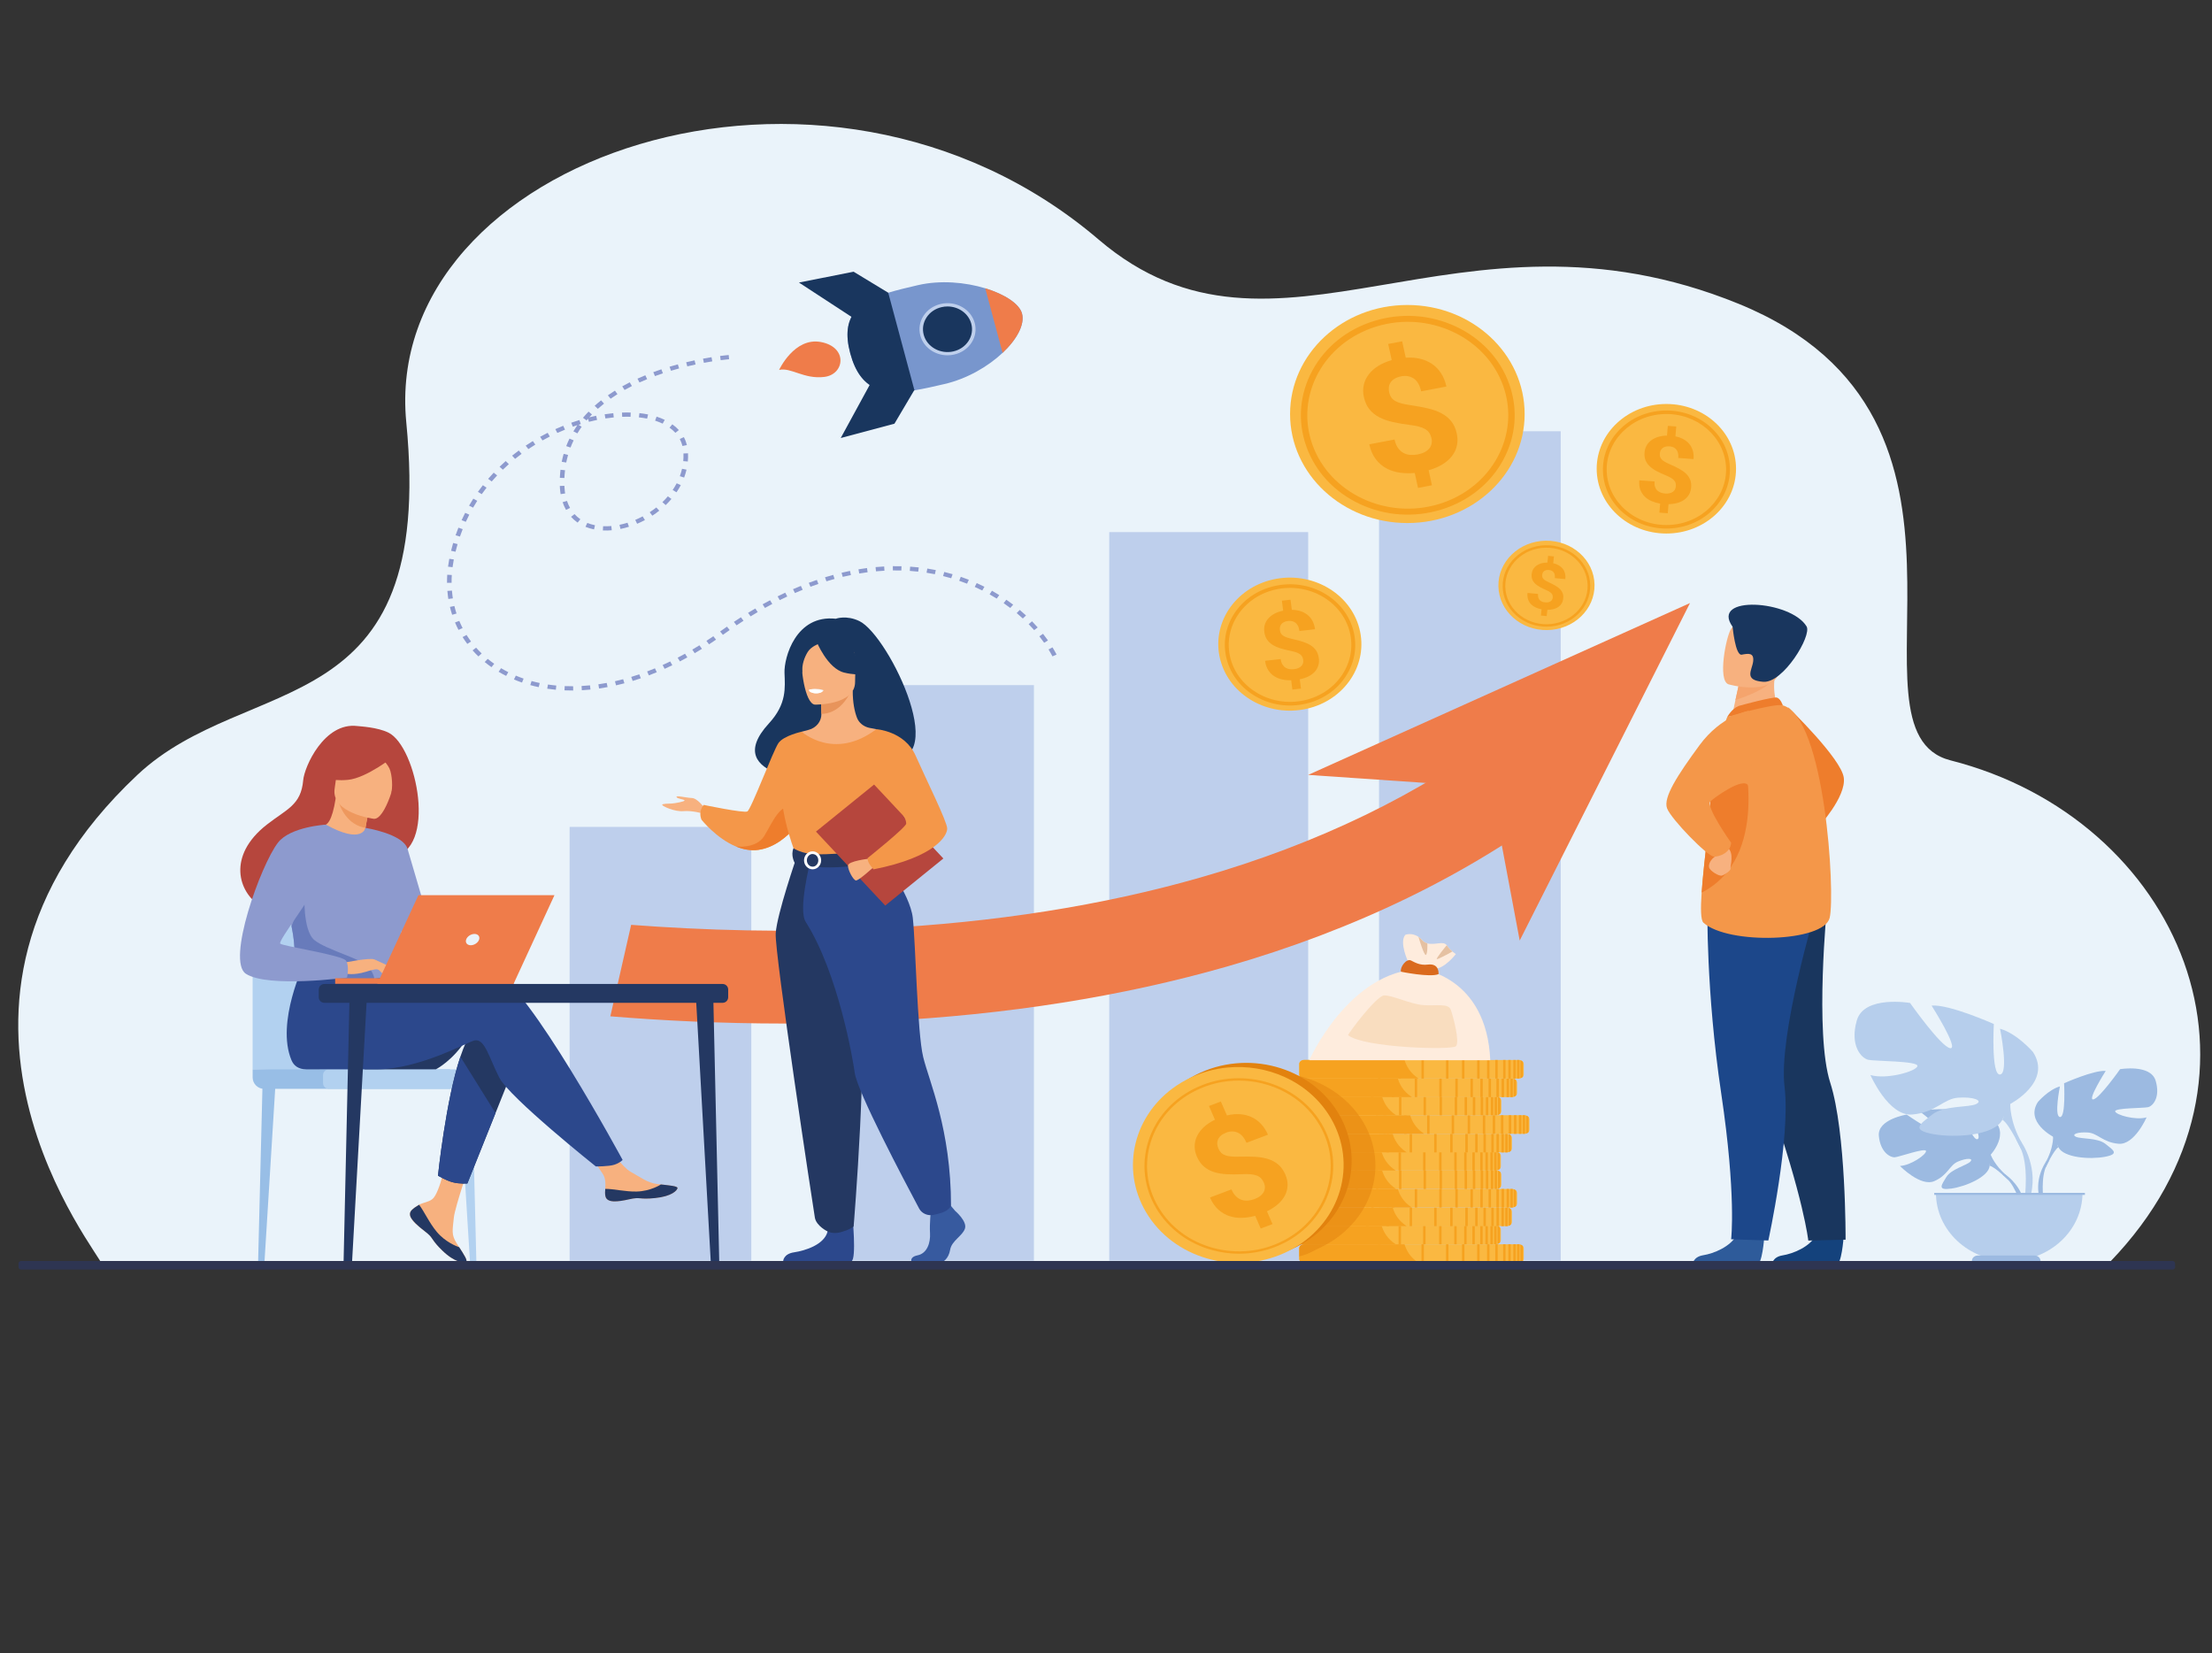 <?xml version="1.0" encoding="utf-8"?>
<!-- Generator: Adobe Illustrator 25.4.1, SVG Export Plug-In . SVG Version: 6.00 Build 0)  -->
<svg version="1.1" id="Capa_1" xmlns="http://www.w3.org/2000/svg" xmlns:xlink="http://www.w3.org/1999/xlink" x="0px" y="0px"
	 viewBox="0 0 1126.72 841.89" style="enable-background:new 0 0 1126.72 841.89;" xml:space="preserve">
<rect x="0" y="0" width="1126.72" height="841.89" fill="#333333" stroke="none"/>
<style type="text/css">
	.st0{fill:#EAF3FA;}
	.st1{fill:#8D9ACE;}
	.st2{fill:#BECFEC;}
	.st3{fill:#EF7C4A;}
	.st4{fill:#FAB841;}
	.st5{fill:#F6A220;}
	.st6{fill:#7896CD;}
	.st7{fill:#19365E;}
	.st8{fill:#EE7D2C;}
	.st9{fill:#2E5B9A;}
	.st10{fill:#14427C;}
	.st11{fill:#1C478A;}
	.st12{fill:#F7B17F;}
	.st13{fill:#F49749;}
	.st14{fill:#F5A46D;}
	.st15{fill:#FEECDD;}
	.st16{fill:#DA6A1D;}
	.st17{fill:#E5C1A2;}
	.st18{fill:#F9DDBF;}
	.st19{opacity:0.5;fill:#E2820E;}
	.st20{fill:#E2820E;}
	.st21{opacity:0.7;}
	.st22{fill:#7AA2D6;}
	.st23{fill:#A0BFE5;}
	.st24{fill:#375A9F;}
	.st25{fill:#2C488C;}
	.st26{fill:#E8945B;}
	.st27{fill:#243862;}
	.st28{fill:#FFFFFF;}
	.st29{fill:#B6463D;}
	.st30{fill:#98BEE6;}
	.st31{fill:#B2D1F0;}
	.st32{fill:#EE985E;}
	.st33{fill:#687BBB;}
	.st34{fill:#2E3552;}
</style>
<g>
	<path class="st0" d="M51.99,644.15c0.26-4.25-107.26-131.74,17.95-249.45c56.52-53.14,152.14-24.35,137.01-179.57
		C193.9,81.1,419.44,2.35,559.61,122.01c90.56,77.31,182.24-25.83,325.92,32.69c143.67,58.52,49.06,217.57,108.02,232.56
		c116.13,29.52,173.81,159.44,81.22,255.44L51.99,644.15z"/>
	<g>
		<path class="st1" d="M536.09,334.29c-0.61-1.17-1.28-2.35-2-3.52l2.02-1.07c0.74,1.21,1.44,2.44,2.07,3.65L536.09,334.29z
			 M531.86,327.36c-0.77-1.1-1.59-2.2-2.45-3.28l1.88-1.28c0.88,1.11,1.73,2.25,2.52,3.38L531.86,327.36z M300.77,351.2
			c-1.47,0.15-2.95,0.26-4.4,0.34l-0.14-2.16c1.41-0.08,2.85-0.19,4.29-0.33L300.77,351.2z M305.15,350.66l-0.36-2.14
			c1.4-0.2,2.83-0.44,4.24-0.7l0.46,2.12C308.04,350.22,306.58,350.46,305.15,350.66z M291.96,351.68
			c-1.48,0.01-2.97-0.02-4.42-0.08l0.11-2.16c1.41,0.06,2.85,0.09,4.29,0.08L291.96,351.68z M313.79,349.06l-0.55-2.1
			c1.38-0.31,2.78-0.66,4.17-1.03l0.64,2.08C316.63,348.38,315.2,348.74,313.79,349.06z M283.13,351.3
			c-1.47-0.14-2.95-0.32-4.39-0.54l0.37-2.13c1.39,0.21,2.82,0.39,4.25,0.52L283.13,351.3z M322.26,346.8l-0.73-2.05
			c1.35-0.41,2.72-0.86,4.08-1.32l0.81,2.03C325.03,345.93,323.63,346.38,322.26,346.8z M330.51,343.97l-0.88-2
			c1.32-0.5,2.65-1.03,3.97-1.58l0.95,1.97C333.21,342.92,331.85,343.46,330.51,343.97z M274.4,349.97
			c-1.45-0.31-2.89-0.65-4.29-1.04l0.66-2.07c1.35,0.37,2.74,0.71,4.14,1L274.4,349.97z M526.77,320.92
			c-0.9-1.02-1.85-2.04-2.81-3.03l1.72-1.45c0.99,1.01,1.96,2.06,2.89,3.11L526.77,320.92z M338.54,340.64l-1.02-1.95
			c1.28-0.58,2.58-1.19,3.86-1.81l1.08,1.92C341.16,339.43,339.84,340.05,338.54,340.64z M265.9,347.63c-1.39-0.48-2.77-1-4.11-1.56
			l0.96-1.97c1.29,0.54,2.62,1.05,3.96,1.51L265.9,347.63z M346.32,336.86l-1.14-1.89c1.24-0.65,2.5-1.32,3.75-2.01l1.19,1.86
			C348.86,335.51,347.58,336.2,346.32,336.86z M520.99,315c-1.01-0.94-2.06-1.86-3.12-2.75l1.56-1.61c1.09,0.91,2.17,1.86,3.2,2.82
			L520.99,315z M257.81,344.24c-1.3-0.65-2.59-1.36-3.83-2.1l1.25-1.82c1.19,0.71,2.43,1.39,3.68,2.01L257.81,344.24z
			 M353.87,332.68l-1.24-1.83c1.2-0.71,2.42-1.44,3.63-2.19l1.29,1.8C356.32,331.22,355.08,331.97,353.87,332.68z M361.17,328.16
			l-1.34-1.77c1.17-0.76,2.35-1.55,3.52-2.35l1.38,1.74C363.55,326.59,362.35,327.39,361.17,328.16z M250.34,339.79
			c-1.18-0.83-2.34-1.71-3.45-2.61l1.54-1.62c1.06,0.87,2.17,1.71,3.31,2.51L250.34,339.79z M514.6,309.64
			c-1.1-0.84-2.24-1.67-3.39-2.46l1.39-1.74c1.18,0.81,2.35,1.66,3.48,2.52L514.6,309.64z M368.23,323.33l-1.42-1.71l0.35-0.25
			c1.05-0.75,2.09-1.49,3.13-2.22l1.39,1.73c-1.03,0.72-2.07,1.45-3.11,2.2L368.23,323.33z M507.7,304.87
			c-1.18-0.74-2.41-1.46-3.63-2.15l1.2-1.85c1.26,0.7,2.51,1.45,3.72,2.21L507.7,304.87z M243.68,334.32
			c-1.03-0.99-2.02-2.02-2.96-3.08l1.79-1.38c0.9,1.01,1.85,2.01,2.84,2.95L243.68,334.32z M375.18,318.49l-1.36-1.76
			c1.19-0.79,2.39-1.58,3.58-2.35l1.32,1.78C377.55,316.93,376.35,317.71,375.18,318.49z M500.33,300.74
			c-1.25-0.63-2.54-1.24-3.83-1.82l1.01-1.95c1.32,0.59,2.64,1.22,3.93,1.87L500.33,300.74z M382.32,313.92l-1.28-1.8
			c1.23-0.75,2.47-1.5,3.68-2.21l1.24,1.83C384.75,312.44,383.53,313.17,382.32,313.92z M238.03,327.95
			c-0.84-1.12-1.65-2.3-2.4-3.48l2.01-1.09c0.72,1.14,1.49,2.26,2.3,3.34L238.03,327.95z M389.65,309.63l-1.2-1.86
			c1.25-0.7,2.53-1.39,3.79-2.05l1.15,1.88C392.15,308.26,390.89,308.94,389.65,309.63z M492.58,297.27c-1.32-0.52-2.66-1.01-4-1.47
			l0.81-2.03c1.37,0.47,2.75,0.98,4.1,1.51L492.58,297.27z M397.18,305.65l-1.1-1.91c1.29-0.64,2.6-1.27,3.89-1.88l1.05,1.93
			C399.74,304.4,398.45,305.02,397.18,305.65z M484.51,294.5c-1.36-0.4-2.75-0.77-4.13-1.11l0.6-2.09c1.42,0.35,2.84,0.73,4.24,1.14
			L484.51,294.5z M404.92,302.04l-0.99-1.96c1.33-0.58,2.67-1.15,4-1.68l0.93,1.98C407.55,300.91,406.22,301.47,404.92,302.04z
			 M233.54,320.81c-0.64-1.23-1.24-2.51-1.77-3.79l2.17-0.79c0.51,1.23,1.09,2.45,1.7,3.64L233.54,320.81z M476.19,292.45
			c-1.39-0.28-2.81-0.53-4.23-0.75l0.38-2.13c1.45,0.22,2.91,0.48,4.33,0.77L476.19,292.45z M412.84,298.83l-0.87-2.01
			c1.36-0.51,2.74-1,4.1-1.46l0.8,2.03C415.54,297.84,414.18,298.33,412.84,298.83z M467.71,291.14c-1.42-0.16-2.86-0.29-4.28-0.38
			l0.17-2.16c1.46,0.1,2.94,0.23,4.39,0.39L467.71,291.14z M420.96,296.06l-0.73-2.05c1.4-0.43,2.81-0.84,4.2-1.22l0.66,2.07
			C423.72,295.24,422.33,295.64,420.96,296.06z M459.12,290.55c-1.42-0.04-2.87-0.05-4.31-0.03l-0.03-2.16
			c1.47-0.02,2.95-0.01,4.41,0.03L459.12,290.55z M429.25,293.8l-0.58-2.09c1.42-0.34,2.86-0.66,4.28-0.95l0.5,2.11
			C432.05,293.15,430.64,293.47,429.25,293.8z M450.51,290.67c-1.42,0.08-2.87,0.18-4.3,0.31l-0.23-2.15
			c1.46-0.13,2.94-0.24,4.39-0.32L450.51,290.67z M437.68,292.09l-0.41-2.13c1.45-0.24,2.91-0.46,4.35-0.65l0.32,2.14
			C440.53,291.64,439.09,291.85,437.68,292.09z M230.31,313.11c-0.43-1.3-0.81-2.65-1.13-4l2.27-0.47c0.31,1.29,0.68,2.59,1.08,3.84
			L230.31,313.11z M228.37,305.06c-0.08-0.5-0.15-0.99-0.21-1.49c-0.11-0.86-0.2-1.74-0.28-2.61l2.32-0.16
			c0.07,0.83,0.16,1.68,0.26,2.51c0.06,0.48,0.13,0.96,0.21,1.44L228.37,305.06z M230.03,296.82l-2.33,0.02
			c-0.01-1.36,0.03-2.74,0.11-4.12l2.32,0.13C230.05,294.17,230.02,295.51,230.03,296.82z M230.52,288.87l-2.31-0.26
			c0.17-1.33,0.39-2.68,0.65-4.01l2.3,0.33l-0.02,0.08C230.9,286.28,230.69,287.58,230.52,288.87z M232.03,281l-2.27-0.48
			c0.32-1.33,0.68-2.67,1.06-3.98l2.25,0.57C232.69,278.39,232.34,279.7,232.03,281z M311.61,270.06c-1.54,0.14-3.06,0.17-4.52,0.11
			l0.11-2.16c1.35,0.06,2.76,0.02,4.19-0.1L311.61,270.06z M316.05,269.4l-0.5-2.11c1.35-0.28,2.72-0.63,4.08-1.06l0.74,2.05
			C318.94,268.74,317.48,269.11,316.05,269.4z M302.58,269.62c-1.53-0.31-3-0.75-4.36-1.31l0.93-1.98c1.22,0.5,2.54,0.89,3.92,1.17
			L302.58,269.62z M324.53,266.76l-0.96-1.97c1.28-0.54,2.55-1.14,3.78-1.8l1.16,1.88C327.22,265.56,325.88,266.19,324.53,266.76z
			 M332.28,262.64l-1.34-1.77c1.16-0.76,2.29-1.57,3.36-2.42l1.51,1.64C334.69,260.99,333.5,261.85,332.28,262.64z M234.28,273.28
			l-2.22-0.66c0.45-1.3,0.93-2.6,1.44-3.87l2.18,0.75C235.19,270.73,234.72,272.01,234.28,273.28z M294.23,266.17
			c-1.23-0.85-2.37-1.84-3.36-2.94l1.78-1.39c0.88,0.97,1.88,1.85,2.97,2.6L294.23,266.17z M339.07,257.25l-1.67-1.5
			c0.99-0.95,1.93-1.95,2.79-2.97l1.83,1.34C341.1,255.2,340.11,256.25,339.07,257.25z M237.27,265.77l-2.14-0.84
			c0.57-1.26,1.18-2.51,1.81-3.74l2.1,0.93C238.42,263.32,237.83,264.55,237.27,265.77z M288.31,259.68
			c-0.68-1.21-1.27-2.53-1.73-3.92l2.22-0.64c0.42,1.27,0.95,2.46,1.57,3.56L288.31,259.68z M344.6,250.72l-1.97-1.15
			c0.75-1.12,1.44-2.27,2.05-3.43l2.1,0.94C346.13,248.31,345.4,249.54,344.6,250.72z M240.97,258.55l-2.05-1.02
			c0.69-1.2,1.42-2.4,2.17-3.57l2,1.11C242.36,256.21,241.65,257.38,240.97,258.55z M285.57,251.66c-0.06-0.38-0.12-0.76-0.17-1.15
			c-0.13-0.97-0.21-1.98-0.25-3.01l2.32-0.08c0.04,0.97,0.12,1.92,0.24,2.83c0.05,0.36,0.1,0.72,0.16,1.07L285.57,251.66z
			 M348.48,243.22l-2.2-0.7c0.46-1.24,0.84-2.51,1.13-3.77l2.28,0.45C349.38,240.54,348.97,241.9,348.48,243.22z M245.38,251.68
			l-1.94-1.19c0.8-1.13,1.65-2.26,2.52-3.37l1.88,1.27C246.99,249.47,246.16,250.58,245.38,251.68z M287.49,243.45l-2.32-0.08
			c0.06-1.38,0.17-2.77,0.33-4.11l2.31,0.23C287.65,240.79,287.54,242.12,287.49,243.45z M350.35,235.05l-2.32-0.19
			c0.12-1.29,0.15-2.61,0.1-3.91l2.32-0.08C350.52,232.27,350.48,233.68,350.35,235.05z M250.45,245.22l-1.81-1.35
			c0.91-1.06,1.87-2.12,2.84-3.14l1.75,1.43C252.27,243.15,251.34,244.18,250.45,245.22z M256.14,239.21l-1.68-1.5
			c1.02-0.98,2.07-1.95,3.13-2.89l1.6,1.57C258.16,237.3,257.13,238.25,256.14,239.21z M288.42,235.57l-2.29-0.39
			c0.27-1.36,0.6-2.71,0.98-4.03l2.25,0.56C288.99,232.97,288.68,234.27,288.42,235.57z M347.62,227.15
			c-0.31-1.25-0.78-2.45-1.37-3.56l2.08-0.96c0.68,1.26,1.2,2.62,1.56,4.04L347.62,227.15z M262.38,233.7l-1.53-1.63
			c1.1-0.89,2.24-1.77,3.39-2.62l1.45,1.69C264.57,231.97,263.46,232.83,262.38,233.7z M290.61,227.93l-2.19-0.72
			c0.5-1.3,1.05-2.59,1.66-3.83l2.12,0.89C291.62,225.46,291.09,226.69,290.61,227.93z M344.01,220.43
			c-0.86-0.95-1.86-1.83-2.97-2.62l1.42-1.71c1.25,0.89,2.37,1.88,3.33,2.94L344.01,220.43z M269.13,228.72l-1.36-1.75
			c1.19-0.8,2.41-1.58,3.63-2.33l1.28,1.8C271.48,227.17,270.29,227.94,269.13,228.72z M276.32,224.31l-1.2-1.85
			c1.26-0.7,2.55-1.38,3.83-2.03l1.11,1.9C278.81,222.96,277.55,223.63,276.32,224.31z M294.1,220.73l-2.04-1.05
			c0.63-1.06,1.31-2.11,2.02-3.14c-0.77,0.25-1.53,0.51-2.29,0.78l-0.83-2.02c1.38-0.49,2.78-0.95,4.16-1.37l0.72,2.06
			c-0.39,0.12-0.78,0.24-1.17,0.36l1.62,0.99C295.52,218.44,294.78,219.58,294.1,220.73z M337.54,215.76
			c-1.19-0.57-2.49-1.08-3.85-1.52l0.75-2.05c1.47,0.47,2.87,1.02,4.16,1.64L337.54,215.76z M283.89,220.5l-1.02-1.94
			c1.32-0.6,2.67-1.17,4.01-1.71l0.92,1.98C286.5,219.35,285.18,219.91,283.89,220.5z M329.62,213.2c-1.34-0.27-2.74-0.48-4.19-0.64
			l0.27-2.15c1.52,0.16,3,0.39,4.41,0.67L329.62,213.2z M299.98,214.83l-0.46-1.56c-0.25,0.28-0.49,0.57-0.73,0.85l-1.84-1.33
			c0.9-1.07,1.85-2.13,2.85-3.16l1.73,1.45c-0.47,0.48-0.93,0.97-1.37,1.46c1.16-0.29,2.33-0.55,3.49-0.79l0.5,2.11
			C302.78,214.15,301.37,214.48,299.98,214.83z M321.18,212.27c-1.39-0.04-2.83-0.03-4.27,0.02l-0.09-2.16
			c1.5-0.06,3-0.06,4.44-0.02L321.18,212.27z M308.38,213.12l-0.38-2.13c1.48-0.22,2.95-0.41,4.39-0.55l0.24,2.15
			C311.24,212.72,309.81,212.9,308.38,213.12z M304.51,208.22l-1.62-1.55c1.04-0.94,2.15-1.87,3.28-2.76l1.51,1.65
			C306.59,206.42,305.52,207.32,304.51,208.22z M311.02,203.07l-1.4-1.73c1.15-0.81,2.36-1.61,3.6-2.38l1.3,1.79
			C313.32,201.5,312.14,202.28,311.02,203.07z M318.14,198.61l-1.2-1.85c1.24-0.69,2.53-1.38,3.83-2.04l1.11,1.9
			C320.61,197.27,319.35,197.93,318.14,198.61z M325.72,194.79l-1.02-1.94c1.3-0.59,2.64-1.17,4-1.72l0.94,1.98
			C328.31,193.65,326.99,194.21,325.72,194.79z M333.62,191.55l-0.86-2.01c1.34-0.5,2.73-0.98,4.12-1.45l0.79,2.04
			C336.3,190.59,334.94,191.06,333.62,191.55z M341.77,188.83l-0.71-2.06c1.38-0.41,2.8-0.82,4.21-1.2l0.65,2.08
			C344.52,188.03,343.13,188.43,341.77,188.83z M350.09,186.59l-0.58-2.09c1.41-0.34,2.85-0.66,4.28-0.97l0.52,2.11
			C352.89,185.94,351.48,186.26,350.09,186.59z M358.55,184.79l-0.46-2.12c1.45-0.27,2.9-0.52,4.33-0.75l0.39,2.13
			C361.41,184.28,359.97,184.53,358.55,184.79z M371.37,182.97c-0.01,0-1.6,0.12-4.27,0.47l-0.32-2.14
			c2.76-0.36,4.36-0.48,4.41-0.48L371.37,182.97z"/>
	</g>
	<rect x="290.14" y="421.15" class="st2" width="92.54" height="220.91"/>
	<rect x="434.11" y="348.94" class="st2" width="92.54" height="293.12"/>
	<rect x="565.01" y="271.01" class="st2" width="101.33" height="371.05"/>
	<rect x="702.44" y="219.64" class="st2" width="92.54" height="422.41"/>
	<g>
		<polygon class="st3" points="666.34,394.66 860.83,307.14 774.09,479.02 759.43,401.03 		"/>
	</g>
	<g>
		<path class="st4" d="M621.59,336.07c-4.76-18.18,7.24-36.5,26.79-40.93c19.56-4.42,39.27,6.73,44.03,24.91
			c4.76,18.18-7.24,36.5-26.79,40.93C646.06,365.4,626.35,354.25,621.59,336.07z"/>
		<g>
			<path class="st5" d="M664.95,358.44c-8.62,1.95-17.54,0.66-25.11-3.62c-7.58-4.29-12.9-11.06-15-19.07
				c-2.1-8.01-0.71-16.3,3.9-23.35c4.61-7.04,11.9-12,20.51-13.94c8.62-1.95,17.54-0.66,25.11,3.62c7.58,4.29,12.9,11.06,15,19.07
				c2.1,8.01,0.71,16.3-3.9,23.35C680.86,351.54,673.57,356.49,664.95,358.44z M649.72,300.24c-16.73,3.78-27.03,19.52-22.96,35.07
				c4.07,15.55,20.99,25.12,37.72,21.34c16.73-3.78,27.03-19.52,22.96-35.07C683.37,306.03,666.45,296.46,649.72,300.24z"/>
		</g>
		<g>
			<path class="st5" d="M663.82,336.15c-0.09-0.67-0.26-1.24-0.53-1.72c-0.27-0.48-0.66-0.91-1.17-1.27
				c-0.51-0.36-1.15-0.67-1.92-0.94c-0.77-0.27-1.7-0.51-2.79-0.72c-1.87-0.38-3.59-0.81-5.14-1.29c-1.55-0.48-2.91-1.08-4.06-1.8
				c-1.16-0.72-2.1-1.61-2.82-2.67c-0.72-1.06-1.19-2.37-1.39-3.92c-0.18-1.35-0.08-2.6,0.29-3.77c0.37-1.17,0.98-2.22,1.82-3.15
				c0.85-0.93,1.9-1.73,3.16-2.39c1.26-0.66,2.71-1.16,4.34-1.49l-0.66-5.09l4.4-0.5l0.67,5.16c1.6,0.01,3.08,0.24,4.45,0.68
				c1.36,0.44,2.55,1.08,3.57,1.91c1.02,0.83,1.86,1.86,2.51,3.08c0.65,1.22,1.08,2.62,1.29,4.21l-7.95,0.9
				c-0.25-1.9-0.89-3.27-1.92-4.11c-1.03-0.84-2.31-1.17-3.83-1c-0.83,0.09-1.52,0.28-2.09,0.56c-0.57,0.28-1.02,0.63-1.36,1.05
				c-0.34,0.42-0.56,0.89-0.68,1.42c-0.12,0.53-0.14,1.08-0.06,1.67c0.08,0.59,0.24,1.11,0.48,1.56c0.25,0.45,0.62,0.86,1.12,1.21
				c0.5,0.35,1.15,0.67,1.94,0.94c0.79,0.27,1.76,0.54,2.91,0.79c1.86,0.42,3.56,0.87,5.11,1.35c1.54,0.49,2.89,1.09,4.05,1.82
				c1.16,0.73,2.1,1.63,2.82,2.68c0.72,1.06,1.19,2.36,1.39,3.9c0.18,1.39,0.08,2.68-0.29,3.84c-0.38,1.17-0.99,2.21-1.84,3.13
				c-0.85,0.92-1.92,1.7-3.2,2.34c-1.28,0.64-2.74,1.13-4.38,1.46l0.62,4.73l-4.38,0.49l-0.61-4.71c-1.54,0.03-3.05-0.11-4.54-0.43
				c-1.48-0.32-2.83-0.86-4.05-1.63c-1.22-0.77-2.25-1.8-3.08-3.09c-0.84-1.29-1.38-2.88-1.63-4.78l7.95-0.9
				c0.15,1.12,0.44,2.04,0.88,2.76c0.44,0.71,0.97,1.27,1.6,1.65c0.63,0.39,1.32,0.63,2.06,0.73c0.75,0.1,1.5,0.11,2.25,0.02
				c0.86-0.1,1.61-0.29,2.23-0.56c0.62-0.28,1.13-0.63,1.53-1.04c0.39-0.41,0.67-0.88,0.82-1.41
				C663.86,337.29,663.9,336.73,663.82,336.15z"/>
		</g>
	</g>
	<g>
		<ellipse class="st4" cx="848.79" cy="238.74" rx="35.49" ry="32.99"/>
		<g>
			<path class="st5" d="M850.08,269.17c-8.63,0.32-16.88-2.51-23.22-7.96c-6.34-5.45-10.02-12.87-10.36-20.89
				c-0.34-8.02,2.7-15.69,8.57-21.59c5.86-5.9,13.85-9.32,22.48-9.63c8.63-0.32,16.88,2.51,23.22,7.96
				c6.34,5.45,10.02,12.87,10.36,20.89c0.34,8.02-2.7,15.69-8.57,21.59C866.69,265.43,858.71,268.85,850.08,269.17z M847.61,210.88
				c-16.75,0.61-29.85,13.78-29.19,29.36c0.66,15.58,14.83,27.75,31.58,27.14c16.76-0.61,29.85-13.78,29.19-29.36
				C878.53,222.44,864.37,210.27,847.61,210.88z"/>
		</g>
		<g>
			<path class="st5" d="M853.62,247.68c0.06-0.65,0.01-1.23-0.15-1.74c-0.16-0.51-0.44-0.98-0.85-1.42
				c-0.41-0.44-0.96-0.85-1.64-1.24c-0.68-0.39-1.52-0.79-2.51-1.19c-1.71-0.7-3.26-1.42-4.64-2.15c-1.38-0.73-2.55-1.55-3.5-2.44
				c-0.95-0.9-1.66-1.92-2.14-3.06c-0.47-1.14-0.64-2.47-0.51-3.99c0.11-1.32,0.47-2.5,1.06-3.55c0.59-1.05,1.39-1.94,2.39-2.68
				c1-0.74,2.17-1.31,3.52-1.72c1.34-0.41,2.83-0.62,4.46-0.64l0.42-4.97l4.31,0.32l-0.43,5.04c1.53,0.3,2.89,0.78,4.1,1.45
				c1.21,0.67,2.21,1.49,3.01,2.47c0.8,0.98,1.39,2.11,1.76,3.39c0.37,1.28,0.49,2.7,0.36,4.25l-7.78-0.57
				c0.16-1.86-0.17-3.28-0.98-4.27c-0.81-0.99-1.96-1.54-3.45-1.64c-0.81-0.06-1.51-0.01-2.11,0.16s-1.11,0.42-1.51,0.75
				c-0.41,0.34-0.72,0.75-0.94,1.23c-0.22,0.48-0.36,1.01-0.41,1.58c-0.05,0.57,0,1.1,0.14,1.58c0.14,0.48,0.41,0.93,0.82,1.36
				c0.41,0.43,0.96,0.84,1.65,1.24c0.7,0.4,1.57,0.83,2.61,1.28c1.69,0.73,3.22,1.47,4.59,2.21c1.37,0.74,2.54,1.56,3.49,2.47
				c0.95,0.9,1.66,1.93,2.14,3.07c0.47,1.14,0.64,2.46,0.52,3.97c-0.12,1.36-0.48,2.57-1.08,3.62c-0.6,1.05-1.41,1.93-2.41,2.65
				c-1,0.72-2.18,1.28-3.54,1.66c-1.36,0.38-2.85,0.59-4.48,0.61l-0.39,4.63l-4.28-0.31l0.39-4.6c-1.48-0.25-2.89-0.66-4.24-1.22
				c-1.35-0.57-2.53-1.33-3.53-2.28c-1-0.95-1.77-2.12-2.3-3.5c-0.53-1.38-0.72-3-0.56-4.86l7.78,0.57
				c-0.09,1.1-0.01,2.03,0.26,2.79c0.27,0.76,0.66,1.38,1.18,1.86c0.52,0.48,1.12,0.84,1.82,1.07c0.69,0.23,1.41,0.37,2.14,0.43
				c0.84,0.06,1.59,0.02,2.25-0.14c0.65-0.15,1.21-0.39,1.67-0.72c0.46-0.32,0.82-0.72,1.08-1.2
				C853.42,248.78,853.57,248.26,853.62,247.68z"/>
		</g>
	</g>
	<g>
		<path class="st4" d="M763.24,298.56c-0.24-12.57,10.53-22.94,24.05-23.16c13.52-0.22,24.67,9.79,24.91,22.35
			c0.24,12.57-10.53,22.93-24.05,23.16C774.63,321.14,763.48,311.13,763.24,298.56z"/>
		<g>
			<path class="st5" d="M788.12,319.16c-5.96,0.1-11.6-1.97-15.89-5.81c-4.29-3.85-6.71-9.01-6.81-14.55
				c-0.11-5.54,2.12-10.78,6.25-14.77c4.14-3.98,9.7-6.23,15.65-6.33c5.96-0.1,11.6,1.97,15.89,5.81c4.29,3.85,6.71,9.01,6.81,14.55
				c0.1,5.54-2.12,10.78-6.25,14.77C799.64,316.82,794.08,319.06,788.12,319.16z M787.35,278.94c-11.56,0.19-20.81,9.09-20.6,19.84
				c0.2,10.75,9.78,19.34,21.34,19.15c11.56-0.19,20.81-9.09,20.6-19.84C808.49,287.34,798.92,278.75,787.35,278.94z"/>
		</g>
		<g>
			<path class="st5" d="M790.91,304.4c0.05-0.45,0.02-0.85-0.08-1.2c-0.1-0.35-0.29-0.68-0.57-0.99c-0.28-0.31-0.65-0.6-1.11-0.88
				c-0.46-0.28-1.03-0.57-1.71-0.86c-1.17-0.51-2.22-1.02-3.16-1.55c-0.94-0.52-1.73-1.1-2.38-1.73c-0.64-0.63-1.12-1.34-1.42-2.14
				c-0.31-0.79-0.4-1.71-0.29-2.76c0.1-0.91,0.36-1.72,0.79-2.43c0.43-0.71,0.99-1.32,1.69-1.81c0.7-0.49,1.52-0.87,2.45-1.14
				c0.93-0.26,1.96-0.39,3.08-0.38l0.37-3.42l2.96,0.28l-0.38,3.47c1.05,0.23,1.98,0.58,2.81,1.05c0.82,0.48,1.5,1.06,2.04,1.74
				c0.54,0.69,0.92,1.47,1.16,2.36c0.23,0.89,0.29,1.87,0.18,2.93l-5.36-0.5c0.14-1.28-0.06-2.27-0.61-2.96
				c-0.54-0.69-1.33-1.09-2.35-1.18c-0.56-0.05-1.04-0.02-1.46,0.08c-0.42,0.11-0.77,0.27-1.06,0.5c-0.29,0.23-0.51,0.5-0.67,0.83
				c-0.16,0.33-0.26,0.69-0.3,1.09c-0.04,0.39-0.02,0.76,0.07,1.09c0.09,0.33,0.27,0.65,0.54,0.95c0.27,0.3,0.65,0.59,1.12,0.88
				c0.47,0.29,1.07,0.59,1.78,0.92c1.15,0.53,2.2,1.06,3.13,1.59c0.93,0.53,1.72,1.11,2.37,1.75c0.64,0.64,1.12,1.35,1.42,2.15
				c0.31,0.79,0.4,1.71,0.29,2.74c-0.1,0.94-0.37,1.77-0.8,2.48c-0.43,0.71-1,1.31-1.7,1.8c-0.7,0.48-1.52,0.85-2.47,1.09
				c-0.94,0.25-1.98,0.36-3.1,0.36l-0.34,3.18l-2.95-0.28l0.34-3.17c-1.02-0.19-1.98-0.49-2.91-0.9c-0.92-0.41-1.72-0.95-2.4-1.62
				c-0.68-0.67-1.19-1.49-1.53-2.45c-0.35-0.96-0.45-2.08-0.31-3.36l5.36,0.5c-0.08,0.76-0.04,1.4,0.14,1.93
				c0.17,0.53,0.44,0.96,0.79,1.3c0.35,0.34,0.76,0.59,1.24,0.76c0.47,0.17,0.97,0.28,1.47,0.32c0.58,0.05,1.1,0.03,1.55-0.06
				c0.45-0.1,0.84-0.26,1.17-0.47c0.32-0.22,0.58-0.49,0.76-0.81C790.75,305.15,790.87,304.79,790.91,304.4z"/>
		</g>
	</g>
	<g>
		<ellipse class="st4" cx="716.86" cy="210.86" rx="59.74" ry="55.53"/>
		<g>
			<path class="st5" d="M734.19,259.52c-13.8,4.25-28.56,3.25-41.55-2.82c-12.99-6.07-22.66-16.48-27.23-29.31
				c-4.57-12.83-3.49-26.55,3.04-38.62c6.53-12.08,17.72-21.07,31.52-25.31c13.8-4.25,28.56-3.25,41.55,2.82
				c12.99,6.07,22.66,16.48,27.23,29.31c4.57,12.83,3.49,26.55-3.04,38.62C759.19,246.28,747.99,255.27,734.19,259.52z
				 M700.99,166.32c-26.79,8.25-41.37,35.22-32.5,60.12c8.87,24.9,37.88,38.46,64.68,30.21c26.79-8.25,41.37-35.22,32.5-60.12
				C756.8,171.62,727.78,158.07,700.99,166.32z"/>
		</g>
		<g>
			<path class="st5" d="M729.16,223.23c-0.24-1.08-0.61-1.99-1.12-2.75c-0.51-0.76-1.21-1.4-2.09-1.93
				c-0.89-0.53-1.98-0.96-3.28-1.3c-1.3-0.34-2.85-0.62-4.66-0.84c-3.12-0.4-5.98-0.89-8.58-1.47c-2.6-0.59-4.9-1.4-6.89-2.44
				c-1.99-1.04-3.65-2.38-4.99-4.02c-1.33-1.64-2.28-3.72-2.83-6.23c-0.48-2.18-0.5-4.24-0.06-6.2c0.44-1.95,1.28-3.74,2.53-5.37
				c1.25-1.63,2.86-3.06,4.83-4.3c1.97-1.24,4.26-2.23,6.88-2.97l-1.81-8.23l7.12-1.35l1.83,8.34c2.62-0.18,5.07,0.01,7.36,0.56
				c2.29,0.55,4.32,1.45,6.11,2.68c1.79,1.24,3.3,2.81,4.54,4.73c1.24,1.91,2.14,4.15,2.71,6.72l-12.87,2.45
				c-0.68-3.08-1.92-5.24-3.72-6.48c-1.8-1.24-3.94-1.63-6.4-1.17c-1.34,0.25-2.45,0.65-3.34,1.18c-0.89,0.53-1.58,1.15-2.07,1.87
				c-0.49,0.72-0.79,1.52-0.91,2.4c-0.12,0.88-0.07,1.79,0.14,2.74c0.21,0.95,0.55,1.78,1.01,2.49c0.47,0.71,1.13,1.33,2.01,1.84
				c0.87,0.52,1.97,0.95,3.3,1.3c1.33,0.35,2.95,0.66,4.87,0.94c3.1,0.45,5.94,0.98,8.54,1.58c2.59,0.6,4.88,1.43,6.88,2.48
				c1.99,1.05,3.66,2.4,4.99,4.04c1.33,1.64,2.28,3.71,2.82,6.19c0.5,2.26,0.52,4.36,0.07,6.32c-0.45,1.96-1.31,3.73-2.56,5.33
				c-1.26,1.6-2.89,3.01-4.89,4.22c-2.01,1.21-4.32,2.18-6.94,2.92l1.68,7.65l-7.08,1.35l-1.67-7.61c-2.52,0.24-5.01,0.19-7.48-0.14
				c-2.47-0.33-4.75-1.05-6.85-2.16c-2.1-1.11-3.93-2.67-5.48-4.67c-1.55-2-2.67-4.54-3.35-7.62l12.87-2.45
				c0.4,1.82,1.01,3.29,1.83,4.4c0.82,1.11,1.77,1.95,2.85,2.5c1.08,0.56,2.24,0.87,3.48,0.94c1.24,0.07,2.46-0.01,3.68-0.24
				c1.39-0.27,2.58-0.66,3.56-1.2c0.98-0.53,1.76-1.16,2.34-1.89c0.58-0.72,0.96-1.52,1.14-2.4
				C729.38,225.09,729.37,224.18,729.16,223.23z"/>
		</g>
	</g>
	<g>
		<path class="st6" d="M481.09,195.59c-5.37,1.25-10.5,2.44-15.29,3.2c-15.53,2.47-27.52,0.43-32.69-18.81
			c-5.17-19.24,4.39-26.28,19.34-30.89c4.62-1.42,9.74-2.61,15.11-3.86c11.48-2.66,24.18-1.49,34.3,1.6
			c9.95,3.04,17.4,7.93,18.72,12.84c1.5,5.59-2.59,13.17-9.88,20.03C503.27,186.69,492.56,192.93,481.09,195.59z"/>
		<polygon class="st7" points="452.44,149.09 434.8,138.38 406.96,143.9 435.88,162.79 		"/>
		<polygon class="st7" points="465.75,198.63 455.6,215.79 428.24,223.09 444.21,193.79 		"/>
		<path class="st7" d="M465.79,198.79c-15.53,2.47-27.52,0.43-32.69-18.81c-5.17-19.24,4.39-26.28,19.34-30.89L465.79,198.79z"/>
		<path class="st3" d="M396.85,188.4c0,0,7.75-16.79,21.32-14.2c13.84,2.64,12.1,16.5,1.71,17.77
			C409.49,193.24,402.91,186.99,396.85,188.4z"/>
		<path class="st7" d="M479.39,155.62c7.17-1.66,14.43,2.39,16.23,9.05c1.79,6.67-2.57,13.42-9.74,15.08
			c-7.17,1.66-14.43-2.39-16.23-9.05C467.85,164.04,472.22,157.29,479.39,155.62z"/>
		<g>
			<path class="st2" d="M482.63,180.96c-6.4,0-12.23-4.03-13.85-10.06c-1.91-7.1,2.75-14.32,10.39-16.09
				c7.63-1.77,15.4,2.56,17.31,9.66c0.92,3.44,0.35,7.01-1.61,10.04c-1.96,3.04-5.08,5.19-8.78,6.04
				C484.93,180.84,483.77,180.96,482.63,180.96z M482.63,156.08c-1,0-2.01,0.11-3.03,0.35c-3.24,0.75-5.96,2.63-7.68,5.29
				c-1.72,2.66-2.22,5.78-1.41,8.79c1.67,6.21,8.46,10,15.14,8.45c3.24-0.75,5.96-2.63,7.68-5.29c1.72-2.66,2.22-5.78,1.41-8.79
				C493.33,159.61,488.22,156.08,482.63,156.08z"/>
		</g>
		<path class="st3" d="M510.68,179.71l-8.83-32.88c9.95,3.04,17.4,7.93,18.72,12.84C522.07,165.27,517.97,172.85,510.68,179.71z"/>
	</g>
	<g>
		<path class="st8" d="M910.85,360.23c0,0,27.04,26.06,28.32,35.87c1.28,9.81-12.95,25.12-12.95,25.12L910.85,360.23z"/>
		<path class="st9" d="M898.63,630.33c0,0-0.95,13.82-3.83,14.02c-0.38,0.03-14.59,0-14.59,0l-18.14-0.13c0,0,0.13-4.06,5.43-4.91
			c5.3-0.85,14.19-4.29,17.42-10.8C888.31,621.64,898.63,630.33,898.63,630.33z"/>
		<path class="st10" d="M939.04,630.41c0,0-0.95,13.82-3.83,14.02c-0.38,0.03-14.59,0-14.59,0l-18.14-0.13c0,0,0.13-4.06,5.43-4.91
			c5.31-0.85,14.19-4.29,17.42-10.8C928.72,621.73,939.04,630.41,939.04,630.41z"/>
		<path class="st7" d="M878.89,481.7c0,0,4.68,28.22,22.26,78.33c17.58,50.11,19.94,71.8,19.94,71.8l18.99-0.46
			c0,0,0.29-54.73-7.81-79.93c-8.1-25.2-1.55-90.79-1.55-90.79L878.89,481.7z"/>
		<path class="st11" d="M869.7,462.09c0,0-0.77,42.51,7.02,94.72c7.79,52.21,5.06,74.36,5.06,74.36l18.95,0.62
			c0,0,11.45-52.19,8.26-78.32c-3.19-26.13,15.72-89.61,15.72-89.61L869.7,462.09z"/>
		<path class="st12" d="M906.61,362.68l-10.11,6.13l-14.59-2.56c0.2-1.09,1.18-5.63,2.07-9.74c0.05-0.24,0.11-0.48,0.16-0.72
			c0.76-3.5,1.42-6.5,1.42-6.5l13.64-5.56l5.09-2.07c-0.01,0.07-0.4,3.88-0.46,4.44C902.85,355.97,906.61,362.68,906.61,362.68z"/>
		<path class="st8" d="M885.67,359.53c0.28-0.11,17.58-4.82,19.46-4.24c1.88,0.58,2.98,3.96,2.98,3.96l-28.29,5.89
			C879.82,365.14,882.05,360.94,885.67,359.53z"/>
		<path class="st13" d="M931.97,467.46c-2.96,12.42-51.73,13.8-64.28,2.49c-1.43-1.29-1.48-7.27-0.93-15.34
			c1.09-15.76,4.53-39.45,4.7-51.57c0.08-5.85,0.96-11.83,2.12-17.26c2.48-11.57,6.23-20.65,6.23-20.65s23.84-7.11,28.29-5.88
			C929.57,365.17,934.93,455.04,931.97,467.46z"/>
		<path class="st8" d="M866.77,454.61c1.09-15.76,4.53-39.45,4.7-51.57c0.08-5.85,0.96-11.83,2.12-17.26l14.33-2.32
			C887.92,383.47,901.8,436.69,866.77,454.61z"/>
		<path class="st12" d="M874.58,432.66c0,0,0.97,2.17-1.08,3.63c-2.05,1.45-3.39,3.81-2.93,5.54c0.47,1.73,4.96,4.55,6.52,4.1
			c1.56-0.45,4.74-2.72,4.4-3.63c-0.34-0.91,2.15-7.98-1.64-10.71C876.05,428.85,874.58,432.66,874.58,432.66z"/>
		<path class="st13" d="M890.77,361.97c0,0-13.98,2.4-25.15,17.64c-11.17,15.23-18.52,26.56-16.48,32.06
			c2.04,5.5,20.69,24.61,23.91,24.62c3.22,0.01,8.43-2.16,8.73-7.07c0,0-13.12-18.37-10.52-21.11c1.11-1.17,17.12-13.2,19.39-7.75
			C894.4,409.39,890.77,361.97,890.77,361.97z"/>
		<path class="st14" d="M902.8,346.27c-3,4.71-14.16,8.76-18.82,10.25c0.05-0.24,0.11-0.48,0.16-0.72c0.76-3.5,1.42-6.5,1.42-6.5
			l13.64-5.56C902.21,343.7,904.04,344.33,902.8,346.27z"/>
		<path class="st12" d="M880.42,348.52c0,0,21.94,6.41,26.02-6.35c4.08-12.76,9.67-20.53-4.17-25.16
			c-13.83-4.63-18.13-0.52-20.6,3.43C879.19,324.39,874.82,346.52,880.42,348.52z"/>
		<path class="st7" d="M882.53,319.21c0,0,1.37,14.86,4.67,14.22c3.31-0.64,6.31-1.11,5.81,3.37c-0.49,4.48-5.09,9.64,5.1,10.45
			c10.19,0.81,24.89-23.58,22.1-28.21C912.17,305.68,870.9,302.91,882.53,319.21z"/>
	</g>
	<g>
		<g>
			<g>
				<g>
					<path class="st4" d="M776.16,635.77v5.35c0,0.42-0.17,0.82-0.45,1.15c-0.3,0.35-0.73,0.62-1.24,0.77
						c-0.16,0.05-0.32,0.09-0.48,0.11c-0.15,0.02-0.31,0.03-0.47,0.03H664.44c-1.32,0-2.42-0.76-2.61-1.75
						c-0.01-0.07-0.02-0.13-0.02-0.2c0-0.03,0-0.07,0-0.1v-5.35c0-0.03,0-0.07,0-0.1c0-0.07,0.01-0.14,0.02-0.2
						c0.19-0.99,1.29-1.75,2.61-1.75h109.07c0.16,0,0.31,0.01,0.47,0.03c0.17,0.02,0.33,0.06,0.48,0.11
						c0.5,0.15,0.94,0.42,1.24,0.77C775.99,634.95,776.16,635.34,776.16,635.77z"/>
					<path class="st5" d="M722.6,643.17h-58.44c-1.08,0-2-0.65-2.27-1.52c-0.03-0.07-0.05-0.15-0.06-0.23
						c-0.01-0.07-0.02-0.13-0.02-0.2c0-0.03,0-0.07,0-0.1v-5.35c0-0.03,0-0.07,0-0.1c0-0.07,0.01-0.14,0.02-0.2
						c0.02-0.08,0.04-0.15,0.06-0.23c0.27-0.87,1.18-1.52,2.27-1.52h51.26C716.24,636.5,718.15,640.35,722.6,643.17z"/>
					<g>
						<rect x="761.64" y="633.71" class="st5" width="1.24" height="9.47"/>
						<rect x="757.45" y="633.71" class="st5" width="1.24" height="9.47"/>
						<rect x="752.42" y="633.71" class="st5" width="1.24" height="9.47"/>
						<rect x="744.7" y="633.71" class="st5" width="1.24" height="9.47"/>
						<rect x="736.55" y="633.71" class="st5" width="1.24" height="9.47"/>
						<rect x="724.04" y="633.71" class="st5" width="1.24" height="9.47"/>
						<rect x="712.33" y="633.71" class="st5" width="1.24" height="9.47"/>
						<rect x="701.88" y="633.71" class="st5" width="1.24" height="9.47"/>
						<rect x="765.64" y="633.71" class="st5" width="1.24" height="9.47"/>
						<rect x="768.28" y="633.71" class="st5" width="1.24" height="9.47"/>
						<rect x="770.83" y="633.71" class="st5" width="1.24" height="9.47"/>
						<path class="st5" d="M773.98,633.74v9.4c-0.15,0.02-0.31,0.03-0.47,0.03h-0.77v-9.47h0.77
							C773.68,633.71,773.83,633.72,773.98,633.74z"/>
						<path class="st5" d="M775.7,634.62v7.65c-0.3,0.35-0.73,0.62-1.24,0.77v-9.19C774.97,634,775.4,634.27,775.7,634.62z"/>
					</g>
				</g>
				<g>
					<path class="st4" d="M764.49,626.3v5.34c0,0.43-0.17,0.82-0.45,1.15c-0.08,0.09-0.16,0.17-0.25,0.24
						c-0.27,0.23-0.61,0.41-0.99,0.53c-0.15,0.05-0.32,0.08-0.48,0.1c-0.15,0.02-0.31,0.04-0.46,0.04H652.78
						c-1.32,0-2.42-0.77-2.61-1.76c-0.01-0.07-0.02-0.13-0.02-0.2c0-0.04,0-0.07,0-0.11v-5.34c0-0.03,0-0.07,0-0.11
						c0-0.07,0.01-0.13,0.02-0.2c0.19-0.99,1.29-1.75,2.61-1.75h109.08c0.07,0,0.14,0,0.21,0.01c0.03,0,0.05,0,0.08,0.01
						c0,0,0.01,0,0.01,0c0.03,0,0.07,0,0.1,0.01c0.02,0,0.04,0.01,0.07,0.01c0.17,0.02,0.33,0.06,0.48,0.1
						c0.09,0.03,0.18,0.06,0.27,0.1h0c0.06,0.03,0.12,0.05,0.17,0.08c0.03,0.02,0.07,0.03,0.1,0.05c0.03,0.02,0.06,0.03,0.09,0.05
						c0.12,0.06,0.22,0.14,0.32,0.22c0.03,0.03,0.06,0.05,0.09,0.08c0.02,0.02,0.04,0.03,0.05,0.05c0.01,0.01,0.02,0.02,0.03,0.03
						l0.02,0.02c0.03,0.03,0.07,0.07,0.1,0.1C764.33,625.48,764.49,625.88,764.49,626.3z"/>
					<path class="st5" d="M710.93,633.71H652.5c-1.08,0-1.99-0.65-2.26-1.53c-0.03-0.07-0.05-0.15-0.06-0.23
						c-0.01-0.07-0.02-0.13-0.02-0.2c0-0.04,0-0.07,0-0.11v-5.34c0-0.03,0-0.07,0-0.11c0-0.07,0.01-0.13,0.02-0.2
						c0.01-0.08,0.04-0.15,0.06-0.23c0.27-0.88,1.18-1.53,2.26-1.53h51.26c0.02,0.08,0.04,0.16,0.07,0.23
						C704.68,627.24,706.61,630.96,710.93,633.71z"/>
					<g>
						<rect x="749.98" y="624.24" class="st5" width="1.24" height="9.47"/>
						<rect x="745.79" y="624.24" class="st5" width="1.24" height="9.47"/>
						<rect x="740.75" y="624.24" class="st5" width="1.24" height="9.47"/>
						<rect x="733.04" y="624.24" class="st5" width="1.24" height="9.47"/>
						<rect x="724.88" y="624.24" class="st5" width="1.24" height="9.47"/>
						<rect x="712.38" y="624.24" class="st5" width="1.24" height="9.47"/>
						<rect x="700.67" y="624.24" class="st5" width="1.24" height="9.47"/>
						<rect x="690.22" y="624.24" class="st5" width="1.24" height="9.47"/>
						<rect x="753.98" y="624.24" class="st5" width="1.24" height="9.47"/>
						<rect x="756.62" y="624.24" class="st5" width="1.24" height="9.47"/>
						<rect x="759.16" y="624.24" class="st5" width="1.24" height="9.47"/>
						<path class="st5" d="M762.32,624.28v9.4c-0.15,0.02-0.31,0.03-0.47,0.03h-0.77v-9.47h0.77
							C762.01,624.24,762.17,624.25,762.32,624.28z"/>
						<path class="st5" d="M764.04,625.15v7.65c-0.3,0.35-0.73,0.62-1.24,0.77v-9.19C763.31,624.53,763.74,624.81,764.04,625.15z"/>
					</g>
				</g>
				<g>
					<path class="st4" d="M770.13,617.07v5.35c0,0.42-0.17,0.82-0.45,1.15c-0.3,0.35-0.73,0.62-1.24,0.77
						c-0.15,0.05-0.32,0.08-0.48,0.11c-0.15,0.02-0.31,0.03-0.46,0.03H658.42c-0.44,0-0.85-0.09-1.22-0.23
						c-0.72-0.29-1.25-0.85-1.39-1.5c-0.01-0.04-0.01-0.09-0.02-0.13c0-0.03-0.01-0.06-0.01-0.09c0-0.04,0-0.07,0-0.1v-5.35
						c0-0.03,0-0.07,0-0.1c0-0.07,0.01-0.14,0.02-0.2c0.19-0.99,1.29-1.75,2.61-1.75h109.08c0.16,0,0.31,0.01,0.46,0.03
						c0.17,0.02,0.33,0.06,0.48,0.1c0.51,0.16,0.94,0.43,1.24,0.77C769.96,616.25,770.13,616.65,770.13,617.07z"/>
					<path class="st5" d="M716.57,624.48h-58.44c-0.39,0-0.76-0.09-1.08-0.23c-0.65-0.29-1.12-0.85-1.24-1.5
						c-0.01-0.04-0.01-0.09-0.02-0.13c0-0.03-0.01-0.06-0.01-0.09c0-0.04,0-0.07,0-0.1v-5.35c0-0.03,0-0.07,0-0.1
						c0-0.07,0.01-0.14,0.02-0.2c0.01-0.08,0.04-0.15,0.06-0.22c0.27-0.88,1.18-1.53,2.27-1.53h51.26c0.8,2.71,2.62,6.43,6.82,9.23
						C716.33,624.32,716.45,624.4,716.57,624.48z"/>
					<g>
						<rect x="755.62" y="615.01" class="st5" width="1.24" height="9.47"/>
						<rect x="751.42" y="615.01" class="st5" width="1.24" height="9.47"/>
						<rect x="746.39" y="615.01" class="st5" width="1.24" height="9.47"/>
						<rect x="738.68" y="615.01" class="st5" width="1.24" height="9.47"/>
						<rect x="730.52" y="615.01" class="st5" width="1.24" height="9.47"/>
						<rect x="718.02" y="615.01" class="st5" width="1.24" height="9.47"/>
						<rect x="706.31" y="615.01" class="st5" width="1.24" height="9.47"/>
						<rect x="695.85" y="615.01" class="st5" width="1.24" height="9.47"/>
						<rect x="759.61" y="615.01" class="st5" width="1.24" height="9.47"/>
						<rect x="762.25" y="615.01" class="st5" width="1.24" height="9.47"/>
						<rect x="764.8" y="615.01" class="st5" width="1.24" height="9.47"/>
						<path class="st5" d="M767.96,615.04v9.4c-0.15,0.02-0.31,0.03-0.47,0.03h-0.77v-9.47h0.77
							C767.65,615.01,767.8,615.02,767.96,615.04z"/>
						<path class="st5" d="M769.68,615.92v7.65c-0.3,0.35-0.73,0.62-1.24,0.77v-9.19C768.95,615.3,769.38,615.57,769.68,615.92z"/>
					</g>
				</g>
				<g>
					<path class="st4" d="M772.74,607.61v5.34c0,0.43-0.17,0.82-0.45,1.15c-0.04,0.04-0.08,0.09-0.12,0.13
						c-0.21,0.21-0.46,0.38-0.75,0.51c-0.12,0.05-0.24,0.1-0.36,0.14c-0.16,0.05-0.32,0.08-0.48,0.1c-0.07,0.01-0.15,0.02-0.23,0.03
						c-0.08,0.01-0.16,0.01-0.24,0.01H661.03c-1.32,0-2.42-0.77-2.61-1.75c-0.01-0.07-0.02-0.13-0.02-0.2v-5.56
						c0.07-1,1.06-1.82,2.32-1.94c0.1-0.01,0.21-0.02,0.31-0.02H770.1c0.08,0,0.16,0,0.24,0.01c0.08,0.01,0.15,0.01,0.23,0.03
						c0.17,0.02,0.33,0.06,0.48,0.1c0.5,0.15,0.94,0.42,1.24,0.77C772.58,606.78,772.74,607.18,772.74,607.61z"/>
					<path class="st5" d="M719.18,615.01h-58.44c-1.08,0-2-0.65-2.27-1.53c-0.03-0.07-0.05-0.15-0.06-0.23
						c-0.01-0.07-0.02-0.13-0.02-0.2v-5.56c0.06-1,0.95-1.82,2.07-1.94c0.09-0.01,0.18-0.02,0.28-0.02h51.26c0,0.01,0,0.01,0,0.02
						C712.83,608.34,714.74,612.19,719.18,615.01z"/>
					<g>
						<rect x="758.23" y="605.54" class="st5" width="1.24" height="9.47"/>
						<rect x="754.03" y="605.54" class="st5" width="1.24" height="9.47"/>
						<rect x="749" y="605.54" class="st5" width="1.24" height="9.47"/>
						<rect x="741.29" y="605.54" class="st5" width="1.24" height="9.47"/>
						<rect x="733.13" y="605.54" class="st5" width="1.24" height="9.47"/>
						<rect x="720.63" y="605.54" class="st5" width="1.24" height="9.47"/>
						<rect x="708.92" y="605.54" class="st5" width="1.24" height="9.47"/>
						<rect x="698.47" y="605.54" class="st5" width="1.24" height="9.47"/>
						<rect x="762.22" y="605.54" class="st5" width="1.24" height="9.47"/>
						<rect x="764.86" y="605.54" class="st5" width="1.24" height="9.47"/>
						<rect x="767.41" y="605.54" class="st5" width="1.24" height="9.47"/>
						<path class="st5" d="M770.57,605.58v9.4c-0.15,0.02-0.31,0.03-0.46,0.03h-0.77v-9.47h0.77
							C770.26,605.54,770.42,605.55,770.57,605.58z"/>
						<path class="st5" d="M772.29,606.45v7.65c-0.3,0.35-0.73,0.62-1.24,0.77v-9.19C771.56,605.84,771.99,606.11,772.29,606.45z"/>
					</g>
				</g>
				<g>
					<path class="st4" d="M764.72,598.15v5.34c0,0.43-0.16,0.82-0.45,1.15c-0.3,0.35-0.73,0.62-1.24,0.77
						c-0.15,0.05-0.32,0.08-0.48,0.1c-0.05,0.01-0.1,0.02-0.15,0.02h-0.02c-0.03,0-0.05,0.01-0.08,0.01c-0.02,0-0.04,0-0.07,0.01
						c-0.05,0-0.09,0-0.14,0H653.01c-1.41,0-2.57-0.87-2.64-1.95c0-0.04,0-0.07,0-0.11v-5.34c0-0.04,0-0.07,0-0.11
						c0-0.03,0-0.06,0.01-0.09c0.11-0.87,0.92-1.59,1.98-1.8c0.02-0.01,0.05-0.01,0.08-0.02c0.18-0.03,0.37-0.05,0.57-0.05h109.07
						c0.08,0,0.16,0,0.24,0.01c0.03,0,0.07,0.01,0.1,0.01c0,0,0,0,0.01,0h0c0.04,0,0.08,0.01,0.12,0.02
						c0.16,0.02,0.33,0.06,0.48,0.1c0.51,0.15,0.94,0.42,1.24,0.77C764.56,597.33,764.72,597.73,764.72,598.15z"/>
					<path class="st5" d="M711.16,605.56h-58.43c-1.26,0-2.29-0.87-2.35-1.95c0-0.04,0-0.07,0-0.11v-5.34c0-0.04,0-0.07,0-0.11
						c0-0.03,0-0.06,0.01-0.09c0.1-0.89,0.85-1.62,1.83-1.81c0.03-0.01,0.06-0.02,0.1-0.02c0.14-0.02,0.28-0.03,0.42-0.03h51.26
						c0.01,0.03,0.01,0.04,0.02,0.07c0.83,2.77,2.74,6.58,7.13,9.38C711.14,605.55,711.16,605.55,711.16,605.56z"/>
					<g>
						<rect x="750.21" y="596.09" class="st5" width="1.24" height="9.47"/>
						<rect x="746.02" y="596.09" class="st5" width="1.24" height="9.47"/>
						<rect x="740.98" y="596.09" class="st5" width="1.24" height="9.47"/>
						<rect x="733.27" y="596.09" class="st5" width="1.24" height="9.47"/>
						<rect x="725.11" y="596.09" class="st5" width="1.24" height="9.47"/>
						<rect x="712.61" y="596.09" class="st5" width="1.24" height="9.47"/>
						<rect x="700.9" y="596.09" class="st5" width="1.24" height="9.47"/>
						<rect x="690.45" y="596.09" class="st5" width="1.24" height="9.47"/>
						<rect x="754.21" y="596.09" class="st5" width="1.24" height="9.47"/>
						<rect x="756.84" y="596.09" class="st5" width="1.24" height="9.47"/>
						<rect x="759.39" y="596.09" class="st5" width="1.24" height="9.47"/>
						<path class="st5" d="M762.55,596.13v9.4c-0.15,0.02-0.31,0.03-0.47,0.03h-0.77v-9.47h0.77
							C762.24,596.09,762.4,596.1,762.55,596.13z"/>
						<path class="st5" d="M764.27,597v7.65c-0.3,0.35-0.73,0.62-1.24,0.77v-9.19C763.54,596.38,763.97,596.66,764.27,597z"/>
					</g>
				</g>
				<g>
					<path class="st4" d="M764.49,588.76v5.34c0,0.43-0.17,0.82-0.45,1.15c-0.08,0.09-0.16,0.17-0.25,0.25
						c-0.27,0.23-0.61,0.41-0.99,0.53c-0.12,0.04-0.25,0.07-0.37,0.09h0c0,0,0,0-0.01,0c-0.03,0.01-0.06,0.01-0.1,0.02
						c-0.15,0.02-0.31,0.04-0.46,0.04H652.78c-0.11,0-0.23-0.01-0.34-0.02c-0.04,0-0.09-0.01-0.13-0.02
						c-1.11-0.16-1.99-0.86-2.14-1.74c-0.01-0.06-0.02-0.12-0.02-0.18c0-0.04,0-0.07,0-0.11v-5.34c0-0.04,0-0.07,0-0.11
						c0-0.07,0.01-0.13,0.02-0.2c0.19-0.99,1.29-1.76,2.61-1.76h109.08c0.07,0,0.14,0,0.21,0.01c0.01,0,0.02,0,0.03,0
						c0.02,0,0.04,0,0.06,0c0.03,0,0.07,0.01,0.1,0.01c0.02,0,0.04,0,0.07,0.01c0.17,0.02,0.33,0.06,0.48,0.1
						c0.09,0.03,0.18,0.06,0.27,0.09h0c0.34,0.14,0.64,0.34,0.87,0.57c0.03,0.03,0.07,0.07,0.1,0.1
						C764.33,587.93,764.49,588.33,764.49,588.76z"/>
					<path class="st5" d="M710.93,596.16H652.5c-0.04,0-0.09,0-0.14,0c-0.05,0-0.1-0.01-0.15-0.01c-1.06-0.12-1.9-0.85-2.04-1.76
						c-0.01-0.06-0.02-0.12-0.02-0.18c0-0.04,0-0.07,0-0.11v-5.34c0-0.04,0-0.07,0-0.11c0-0.07,0.01-0.13,0.02-0.2
						c0.01-0.08,0.04-0.15,0.06-0.23c0.27-0.88,1.18-1.53,2.26-1.53h51.26c0.02,0.08,0.04,0.16,0.07,0.23
						c0.85,2.74,2.75,6.42,7,9.16C710.86,596.12,710.9,596.14,710.93,596.16z"/>
					<g>
						<rect x="749.98" y="586.69" class="st5" width="1.24" height="9.47"/>
						<rect x="745.79" y="586.69" class="st5" width="1.24" height="9.47"/>
						<rect x="740.75" y="586.69" class="st5" width="1.24" height="9.47"/>
						<rect x="733.04" y="586.69" class="st5" width="1.24" height="9.47"/>
						<rect x="724.88" y="586.69" class="st5" width="1.24" height="9.47"/>
						<rect x="712.38" y="586.69" class="st5" width="1.24" height="9.47"/>
						<rect x="700.67" y="586.69" class="st5" width="1.24" height="9.47"/>
						<rect x="690.22" y="586.69" class="st5" width="1.24" height="9.47"/>
						<rect x="753.98" y="586.69" class="st5" width="1.24" height="9.47"/>
						<rect x="756.62" y="586.69" class="st5" width="1.24" height="9.47"/>
						<rect x="759.16" y="586.69" class="st5" width="1.24" height="9.47"/>
						<path class="st5" d="M762.32,586.73v9.4c-0.15,0.02-0.31,0.03-0.47,0.03h-0.77v-9.47h0.77
							C762.01,586.69,762.17,586.71,762.32,586.73z"/>
						<path class="st5" d="M764.04,587.6v7.65c-0.3,0.35-0.73,0.62-1.24,0.77v-9.19C763.31,586.99,763.74,587.26,764.04,587.6z"/>
					</g>
				</g>
				<g>
					<path class="st4" d="M770.13,579.52v5.34c0,0.43-0.17,0.82-0.45,1.15c-0.3,0.35-0.73,0.62-1.24,0.77
						c-0.15,0.05-0.32,0.08-0.48,0.1c-0.15,0.02-0.31,0.03-0.46,0.03H658.42c-0.44,0-0.85-0.09-1.22-0.23
						c-0.72-0.29-1.25-0.85-1.39-1.49c-0.01-0.04-0.01-0.09-0.02-0.13c0-0.03-0.01-0.06-0.01-0.09c0-0.04,0-0.07,0-0.11v-5.34
						c0-0.03,0-0.07,0-0.11c0-0.07,0.01-0.13,0.02-0.2c0.19-0.99,1.29-1.76,2.61-1.76h109.08c0.16,0,0.31,0.01,0.46,0.03
						c0.17,0.02,0.33,0.06,0.48,0.1c0.51,0.15,0.94,0.42,1.24,0.77C769.96,578.7,770.13,579.1,770.13,579.52z"/>
					<path class="st5" d="M716.57,586.93h-58.44c-0.39,0-0.76-0.09-1.08-0.23c-0.65-0.29-1.12-0.85-1.24-1.49
						c-0.01-0.04-0.01-0.09-0.02-0.13c0-0.03-0.01-0.06-0.01-0.09c0-0.04,0-0.07,0-0.11v-5.34c0-0.03,0-0.07,0-0.11
						c0-0.07,0.01-0.13,0.02-0.2c0.01-0.08,0.04-0.15,0.06-0.22c0.27-0.88,1.18-1.54,2.27-1.54h51.26c0.8,2.71,2.62,6.43,6.82,9.23
						C716.33,586.77,716.45,586.85,716.57,586.93z"/>
					<g>
						<rect x="755.62" y="577.46" class="st5" width="1.24" height="9.47"/>
						<rect x="751.42" y="577.46" class="st5" width="1.24" height="9.47"/>
						<rect x="746.39" y="577.46" class="st5" width="1.24" height="9.47"/>
						<rect x="738.68" y="577.46" class="st5" width="1.24" height="9.47"/>
						<rect x="730.52" y="577.46" class="st5" width="1.24" height="9.47"/>
						<rect x="718.02" y="577.46" class="st5" width="1.24" height="9.47"/>
						<rect x="706.31" y="577.46" class="st5" width="1.24" height="9.47"/>
						<rect x="695.85" y="577.46" class="st5" width="1.24" height="9.47"/>
						<rect x="759.61" y="577.46" class="st5" width="1.24" height="9.47"/>
						<rect x="762.25" y="577.46" class="st5" width="1.24" height="9.47"/>
						<rect x="764.8" y="577.46" class="st5" width="1.24" height="9.47"/>
						<path class="st5" d="M767.96,577.5v9.4c-0.15,0.02-0.31,0.03-0.47,0.03h-0.77v-9.47h0.77
							C767.65,577.46,767.8,577.47,767.96,577.5z"/>
						<path class="st5" d="M769.68,578.37v7.65c-0.3,0.35-0.73,0.62-1.24,0.77v-9.19C768.95,577.75,769.38,578.03,769.68,578.37z"/>
					</g>
				</g>
				<g>
					<path class="st4" d="M779.04,570.06v5.35c0,0.42-0.17,0.82-0.45,1.15l0,0c-0.04,0.04-0.08,0.09-0.12,0.13
						c-0.17,0.16-0.36,0.31-0.58,0.42c-0.11,0.06-0.23,0.11-0.35,0.16c0,0,0,0,0,0c-0.06,0.02-0.12,0.04-0.18,0.06
						c-0.15,0.05-0.32,0.08-0.48,0.1c-0.15,0.02-0.31,0.03-0.46,0.03H667.33c-1.32,0-2.42-0.76-2.61-1.75
						c-0.01-0.07-0.02-0.13-0.02-0.2c0-0.03,0-0.07,0-0.1v-5.35c0-0.04,0-0.07,0-0.1c0.07-1,1.06-1.82,2.32-1.94
						c0.1-0.01,0.2-0.02,0.31-0.02h109.08c0.16,0,0.31,0.01,0.46,0.03c0.17,0.03,0.33,0.06,0.48,0.11c0.44,0.13,0.82,0.36,1.12,0.64
						c0.04,0.04,0.08,0.08,0.12,0.13l0,0C778.88,569.24,779.04,569.63,779.04,570.06z"/>
					<path class="st5" d="M725.48,577.46h-58.44c-1.09,0-2-0.65-2.27-1.53c-0.02-0.07-0.05-0.14-0.06-0.22
						c-0.01-0.07-0.02-0.13-0.02-0.2c0-0.03,0-0.07,0-0.1v-5.35c0-0.04,0-0.07,0-0.1c0.06-1,0.95-1.82,2.07-1.94
						c0.09-0.01,0.18-0.02,0.28-0.02h51.26c0,0,0,0.01,0,0.02C719.13,570.8,721.04,574.64,725.48,577.46z"/>
					<g>
						<rect x="764.53" y="568" class="st5" width="1.24" height="9.47"/>
						<rect x="760.34" y="568" class="st5" width="1.24" height="9.47"/>
						<rect x="755.3" y="568" class="st5" width="1.24" height="9.47"/>
						<rect x="747.59" y="568" class="st5" width="1.24" height="9.47"/>
						<rect x="739.43" y="568" class="st5" width="1.24" height="9.47"/>
						<rect x="726.93" y="568" class="st5" width="1.24" height="9.47"/>
						<rect x="715.22" y="568" class="st5" width="1.24" height="9.47"/>
						<rect x="704.77" y="568" class="st5" width="1.24" height="9.47"/>
						<rect x="768.53" y="568" class="st5" width="1.24" height="9.47"/>
						<rect x="771.17" y="568" class="st5" width="1.24" height="9.47"/>
						<rect x="773.71" y="568" class="st5" width="1.24" height="9.47"/>
						<path class="st5" d="M776.87,568.03v9.4c-0.15,0.02-0.31,0.03-0.47,0.03h-0.77V568h0.77
							C776.56,568,776.72,568.01,776.87,568.03z"/>
						<path class="st5" d="M778.59,568.91v7.65c-0.3,0.35-0.73,0.62-1.24,0.77v-9.19C777.86,568.29,778.29,568.56,778.59,568.91z"/>
					</g>
				</g>
				<g>
					<path class="st4" d="M764.72,560.61v5.34c0,0.43-0.16,0.82-0.45,1.15c-0.3,0.35-0.73,0.62-1.24,0.77
						c-0.15,0.05-0.32,0.08-0.48,0.1c-0.05,0.01-0.1,0.01-0.15,0.02h-0.02c-0.03,0.01-0.07,0.01-0.1,0.01c-0.02,0-0.04,0-0.06,0
						c-0.04,0-0.08,0-0.13,0H653.01c-0.95,0-1.78-0.39-2.25-0.98c-0.23-0.29-0.37-0.62-0.39-0.97c0-0.04,0-0.07,0-0.11v-5.34
						c0-0.04,0-0.07,0-0.11c0.06-0.88,0.83-1.62,1.87-1.86c0.24-0.06,0.5-0.09,0.77-0.09h109.07c0.05,0,0.09,0,0.14,0
						c0.02,0,0.05,0,0.07,0.01c0.09,0,0.17,0.01,0.26,0.03c0.16,0.02,0.33,0.06,0.48,0.1c0.08,0.02,0.15,0.05,0.22,0.08h0
						c0.29,0.11,0.55,0.26,0.76,0.45c0,0,0.01,0.01,0.01,0.01c0.01,0.01,0.02,0.02,0.03,0.03c0.07,0.06,0.14,0.13,0.21,0.21
						C764.56,559.78,764.72,560.18,764.72,560.61z"/>
					<path class="st5" d="M711.16,568.01h-58.43c-0.82,0-1.55-0.37-1.97-0.93c-0.22-0.3-0.36-0.65-0.38-1.02c0-0.04,0-0.07,0-0.11
						v-5.34c0-0.04,0-0.07,0-0.11c0.06-0.94,0.85-1.72,1.88-1.91c0.15-0.03,0.31-0.04,0.48-0.04h51.26
						c0.02,0.07,0.04,0.15,0.07,0.22c0.85,2.76,2.77,6.48,7.08,9.23C711.14,568,711.16,568.01,711.16,568.01z"/>
					<g>
						<rect x="750.21" y="558.55" class="st5" width="1.24" height="9.47"/>
						<rect x="746.02" y="558.55" class="st5" width="1.24" height="9.47"/>
						<rect x="740.98" y="558.55" class="st5" width="1.24" height="9.47"/>
						<rect x="733.27" y="558.55" class="st5" width="1.24" height="9.47"/>
						<rect x="725.11" y="558.55" class="st5" width="1.24" height="9.47"/>
						<rect x="712.61" y="558.55" class="st5" width="1.24" height="9.47"/>
						<rect x="700.9" y="558.55" class="st5" width="1.24" height="9.47"/>
						<rect x="690.45" y="558.55" class="st5" width="1.24" height="9.47"/>
						<rect x="754.21" y="558.55" class="st5" width="1.24" height="9.47"/>
						<rect x="756.84" y="558.55" class="st5" width="1.24" height="9.47"/>
						<rect x="759.39" y="558.55" class="st5" width="1.24" height="9.47"/>
						<path class="st5" d="M762.55,558.58v9.4c-0.15,0.02-0.31,0.03-0.47,0.03h-0.77v-9.47h0.77
							C762.24,558.54,762.4,558.56,762.55,558.58z"/>
						<path class="st5" d="M764.27,559.45v7.65c-0.3,0.35-0.73,0.62-1.24,0.77v-9.19C763.54,558.84,763.97,559.11,764.27,559.45z"/>
					</g>
				</g>
				<g>
					<path class="st4" d="M772.74,551.36v5.35c0,0.43-0.17,0.82-0.45,1.15c-0.3,0.35-0.73,0.62-1.24,0.77
						c-0.15,0.05-0.32,0.08-0.48,0.11c-0.15,0.02-0.31,0.03-0.47,0.03H661.03c-0.42,0-0.82-0.08-1.18-0.22
						c-0.79-0.31-1.36-0.93-1.45-1.65c0-0.03-0.01-0.06-0.01-0.08c0-0.04,0-0.07,0-0.11v-5.35c0-0.04,0-0.07,0-0.11
						c0.07-1,1.06-1.82,2.32-1.94c0.1-0.01,0.21-0.01,0.31-0.01H770.1c0.16,0,0.31,0.01,0.47,0.03c0.17,0.02,0.33,0.06,0.48,0.11
						c0.51,0.15,0.94,0.42,1.24,0.77C772.58,550.54,772.74,550.93,772.74,551.36z"/>
					<path class="st5" d="M719.18,558.76h-58.43c-0.38,0-0.74-0.08-1.05-0.22c-0.71-0.31-1.22-0.93-1.29-1.65
						c0-0.03-0.01-0.06-0.01-0.08c0-0.04,0-0.07,0-0.11v-5.35c0-0.04,0-0.07,0-0.11c0.06-1,0.95-1.82,2.08-1.94
						c0.09-0.01,0.18-0.01,0.28-0.01h51.26c0,0,0,0.01,0,0.01c0.8,2.71,2.63,6.43,6.84,9.23
						C718.96,558.62,719.07,558.69,719.18,558.76z"/>
					<g>
						<rect x="758.23" y="549.3" class="st5" width="1.24" height="9.47"/>
						<rect x="754.03" y="549.3" class="st5" width="1.24" height="9.47"/>
						<rect x="749" y="549.3" class="st5" width="1.24" height="9.47"/>
						<rect x="741.29" y="549.3" class="st5" width="1.24" height="9.47"/>
						<rect x="733.13" y="549.3" class="st5" width="1.24" height="9.47"/>
						<rect x="720.63" y="549.3" class="st5" width="1.24" height="9.47"/>
						<rect x="708.92" y="549.3" class="st5" width="1.24" height="9.47"/>
						<rect x="698.47" y="549.3" class="st5" width="1.24" height="9.47"/>
						<rect x="762.22" y="549.3" class="st5" width="1.24" height="9.47"/>
						<rect x="764.86" y="549.3" class="st5" width="1.24" height="9.47"/>
						<rect x="767.41" y="549.3" class="st5" width="1.24" height="9.47"/>
						<path class="st5" d="M770.57,549.33v9.4c-0.15,0.02-0.31,0.03-0.46,0.03h-0.77v-9.47h0.77
							C770.26,549.3,770.42,549.31,770.57,549.33z"/>
						<path class="st5" d="M772.29,550.21v7.65c-0.3,0.35-0.73,0.62-1.24,0.77v-9.19C771.56,549.59,771.99,549.86,772.29,550.21z"/>
					</g>
				</g>
				<g>
					<path class="st4" d="M776.16,541.91v5.35c0,0.43-0.17,0.82-0.45,1.15c-0.3,0.35-0.73,0.62-1.24,0.77
						c-0.15,0.05-0.32,0.08-0.48,0.11c-0.05,0.01-0.1,0.01-0.15,0.02c-0.03,0-0.06,0-0.09,0.01c-0.03,0-0.06,0-0.09,0
						c-0.05,0-0.09,0-0.14,0H664.44c-1.41,0-2.56-0.87-2.64-1.95c0-0.04,0-0.07,0-0.11v-5.35c0-0.04,0-0.07,0-0.11
						c0.07-1.08,1.23-1.95,2.64-1.95h109.07c0.16,0,0.31,0.01,0.47,0.03c0.17,0.02,0.33,0.06,0.48,0.11
						c0.51,0.15,0.94,0.42,1.24,0.77C775.99,541.09,776.16,541.48,776.16,541.91z"/>
					<path class="st5" d="M722.6,549.31h-58.44c-1.25,0-2.29-0.87-2.35-1.95c0-0.04,0-0.07,0-0.11v-5.35c0-0.04,0-0.07,0-0.11
						c0.06-1.08,1.1-1.95,2.35-1.95h51.26c0.82,2.78,2.72,6.63,7.15,9.45C722.58,549.3,722.59,549.31,722.6,549.31z"/>
					<g>
						<rect x="761.64" y="539.85" class="st5" width="1.24" height="9.47"/>
						<rect x="757.45" y="539.85" class="st5" width="1.24" height="9.47"/>
						<rect x="752.42" y="539.85" class="st5" width="1.24" height="9.47"/>
						<rect x="744.7" y="539.85" class="st5" width="1.24" height="9.47"/>
						<rect x="736.55" y="539.85" class="st5" width="1.24" height="9.47"/>
						<rect x="724.04" y="539.85" class="st5" width="1.24" height="9.47"/>
						<rect x="712.33" y="539.85" class="st5" width="1.24" height="9.47"/>
						<rect x="701.88" y="539.85" class="st5" width="1.24" height="9.47"/>
						<rect x="765.64" y="539.85" class="st5" width="1.24" height="9.47"/>
						<rect x="768.28" y="539.85" class="st5" width="1.24" height="9.47"/>
						<rect x="770.83" y="539.85" class="st5" width="1.24" height="9.47"/>
						<path class="st5" d="M773.98,539.88v9.4c-0.15,0.02-0.31,0.03-0.47,0.03h-0.77v-9.47h0.77
							C773.68,539.85,773.83,539.86,773.98,539.88z"/>
						<path class="st5" d="M775.7,540.76v7.65c-0.3,0.35-0.73,0.62-1.24,0.77v-9.19C774.97,540.14,775.4,540.41,775.7,540.76z"/>
					</g>
				</g>
			</g>
			<g>
				<path class="st15" d="M741.58,485.9c0,0-5.73,7.5-10.98,7.6c-5.25,0.1-13.24-3.48-13.24-3.48s-4.82-9.99-1.55-13.9
					c0,0,3.28-1.34,6.71,1.02c0.59,0.41,1.19,0.92,1.78,1.58c0.83,0.93,1.77,1.46,2.76,1.74c3.75,1.06,8.2-1.43,9.86,0.97
					c0.97,1.4,2.03,2.45,2.9,3.19C740.83,485.49,741.58,485.9,741.58,485.9z"/>
				<path class="st15" d="M666.89,539.98c0,0,20.25-45.61,56.7-46.48c0,0,33.64,3.48,35.51,46.48H666.89z"/>
				<path class="st16" d="M713.61,494.9c0,0,14.61,3.02,19.12,1.25c0,0,0.68-5.68-5.47-4.88c-4.21,0.55-6.95-1.34-8.57-2.1
					C716.4,488.08,713,492.52,713.61,494.9z"/>
				<path class="st17" d="M726.32,486.34c-0.93,0.65-3.8-9.18-3.8-9.18c0.59,0.41,1.19,0.92,1.78,1.58
					c0.83,0.93,1.77,1.46,2.76,1.74C727.06,480.76,727.23,485.7,726.32,486.34z"/>
				<path class="st17" d="M739.81,484.63c-0.21,0.11-6.96,3.87-7.88,3.87c-0.93,0,4.98-7.06,4.98-7.06
					C737.88,482.84,738.94,483.9,739.81,484.63z"/>
				<path class="st18" d="M686.68,527.24c-0.37-0.3,14.33-20.13,18.38-20.27c4.05-0.14,13.15,4.34,19.74,4.92
					c6.59,0.58,12.97-1.16,14.22,2.46c1.25,3.62,4.67,16.45,2.57,18.51C739.48,534.92,694.76,533.66,686.68,527.24z"/>
			</g>
		</g>
		<path class="st19" d="M700.52,596.09c0,0.03,0,0.05-0.01,0.07c-0.19,3.18-0.74,6.32-1.64,9.38c0,0,0,0.01,0,0.02
			c-0.13,0.44-0.27,0.89-0.41,1.33c-0.91,2.79-2.12,5.51-3.6,8.12c-1.86,3.28-4.15,6.38-6.85,9.23c-0.07,0.08-0.15,0.16-0.22,0.23
			c-3.38,3.52-7.39,6.65-11.98,9.23c-0.97,0.55-1.96,1.07-2.98,1.57c-0.69,0.34-1.38,0.65-2.07,0.96c-0.66,0.36-1.37,0.67-2.03,1.04
			c-1.92,1.09-4.32,1.96-6.93,2.65v-4.16c0-0.03,0-0.07,0-0.1c0-0.07,0.01-0.14,0.02-0.2c0.02-0.08,0.04-0.15,0.06-0.23
			c0.27-0.87,1.18-1.52,2.27-1.52H652.5c-1.08,0-1.99-0.65-2.26-1.53c-0.03-0.07-0.05-0.15-0.06-0.23c-0.01-0.07-0.02-0.13-0.02-0.2
			c0-0.04,0-0.07,0-0.11v-5.34c0-0.03,0-0.07,0-0.11c0-0.07,0.01-0.13,0.02-0.2c0.01-0.08,0.04-0.15,0.06-0.23
			c0.27-0.88,1.18-1.53,2.26-1.53h4.55c-0.65-0.29-1.12-0.85-1.24-1.5c-0.01-0.04-0.01-0.09-0.02-0.13c0-0.03-0.01-0.06-0.01-0.09
			c0-0.04,0-0.07,0-0.1v-5.35c0-0.03,0-0.07,0-0.1c0-0.07,0.01-0.14,0.02-0.2c0.01-0.08,0.04-0.15,0.06-0.22
			c0.27-0.88,1.18-1.53,2.27-1.53h2.61c-1.08,0-2-0.65-2.27-1.53c-0.03-0.07-0.05-0.15-0.06-0.23c-0.01-0.07-0.02-0.13-0.02-0.2
			v-5.56c0.06-1,0.95-1.82,2.07-1.94h-7.74c-1.26,0-2.29-0.87-2.35-1.95c0-0.04,0-0.07,0-0.11v-5.34c0-0.04,0-0.07,0-0.11
			c0-0.03,0-0.06,0.01-0.09c0.1-0.89,0.85-1.62,1.83-1.81c-1.06-0.12-1.9-0.85-2.04-1.76c-0.01-0.06-0.02-0.12-0.02-0.18
			c0-0.04,0-0.07,0-0.11v-5.34c0-0.04,0-0.07,0-0.11c0-0.07,0.01-0.13,0.02-0.2c0.01-0.08,0.04-0.15,0.06-0.23
			c0.27-0.88,1.18-1.53,2.26-1.53h4.55c-0.65-0.29-1.12-0.85-1.24-1.49c-0.01-0.04-0.01-0.09-0.02-0.13c0-0.03-0.01-0.06-0.01-0.09
			c0-0.04,0-0.07,0-0.11v-5.34c0-0.03,0-0.07,0-0.11c0-0.07,0.01-0.13,0.02-0.2c0.01-0.08,0.04-0.15,0.06-0.22
			c0.27-0.88,1.18-1.54,2.27-1.54h8.91c-1.09,0-2-0.65-2.27-1.53c-0.02-0.07-0.05-0.14-0.06-0.22c-0.01-0.07-0.02-0.13-0.02-0.2
			c0-0.03,0-0.07,0-0.1v-5.35c0-0.04,0-0.07,0-0.1c0.06-1,0.95-1.82,2.07-1.94h-14.04c-0.82,0-1.55-0.37-1.97-0.93l0.01-0.05
			l1.48-8.39l0.01-0.05l2.11-11.98c2.44,0.3,4.86,0.76,7.23,1.35c0.14,0.04,0.28,0.07,0.42,0.1c0.01,0,0.02,0.01,0.03,0.01
			c1.38,0.36,2.74,0.76,4.09,1.22c0.01,0,0.02,0.01,0.04,0.01c6.18,2.09,11.94,5.2,16.93,9.23c0.09,0.07,0.18,0.14,0.26,0.22
			c2.6,2.12,4.98,4.49,7.1,7.11c0.43,0.52,0.84,1.05,1.24,1.59c0.13,0.18,0.27,0.35,0.39,0.54c0.01,0,0.01,0.01,0.01,0.02
			c0.64,0.88,1.25,1.79,1.83,2.72c1.37,2.2,2.51,4.44,3.45,6.73c1.25,3.03,2.13,6.12,2.64,9.23c0.02,0.08,0.03,0.16,0.04,0.23
			C700.55,589.98,700.7,593.05,700.52,596.09z"/>
		<g>
			<path class="st20" d="M587.86,615.28c-14.3-24.12-4.86-54.46,21.08-67.75c25.95-13.3,58.58-4.52,72.88,19.6
				c14.3,24.12,4.86,54.46-21.08,67.75C634.79,648.18,602.16,639.41,587.86,615.28z"/>
			<path class="st4" d="M658.66,635.9c-0.66,0.37-1.33,0.74-2.02,1.09c-0.23,0.12-0.46,0.24-0.69,0.35
				c-0.53,0.26-1.06,0.51-1.59,0.76c-25.55,11.66-56.71,2.71-70.6-20.71c-13.25-22.34-6.13-50.01,15.61-64.54
				c1.73-1.16,3.56-2.23,5.48-3.22c0.69-0.35,1.38-0.69,2.08-1.01c0.68-0.31,1.36-0.61,2.04-0.89c2.1-0.87,4.23-1.6,6.39-2.2
				c3.2-0.9,6.46-1.5,9.71-1.82c10.11-0.99,20.27,0.72,29.29,4.82c9.57,4.35,17.84,11.38,23.37,20.71
				C691.65,592.72,683.07,622.09,658.66,635.9z"/>
			<g>
				<path class="st5" d="M631.12,638.53c-4.49,0-9-0.59-13.43-1.78c-12.33-3.32-22.54-10.9-28.74-21.35
					c-6.2-10.45-7.65-22.53-4.08-33.99c3.57-11.47,11.73-20.96,22.97-26.72c23.21-11.9,52.51-4.02,65.31,17.56
					c12.8,21.58,4.32,48.81-18.89,60.71C647.05,636.65,639.12,638.53,631.12,638.53z M630.97,550.35c-7.63,0-15.36,1.74-22.5,5.4
					c-10.94,5.61-18.88,14.84-22.35,26c-3.47,11.16-2.06,22.9,3.97,33.07c6.03,10.17,15.96,17.55,27.97,20.78
					c12,3.23,24.64,1.92,35.58-3.69c22.59-11.57,30.83-38.07,18.38-59.07C663.5,558.47,647.47,550.35,630.97,550.35z"/>
			</g>
			<g>
				<path class="st5" d="M654.69,598.16c-0.11-0.25-0.22-0.48-0.33-0.72c-0.87-1.78-1.95-3.22-3.25-4.32
					c-1.47-1.25-3.18-2.18-5.12-2.8c-1.95-0.62-4.12-1-6.51-1.14c-2.39-0.14-5-0.17-7.82-0.09c-1.74,0.05-3.23,0.02-4.46-0.08
					c-1.23-0.1-2.28-0.32-3.14-0.64c-0.86-0.32-1.56-0.76-2.1-1.32c-0.54-0.56-0.98-1.24-1.33-2.04c-0.35-0.81-0.55-1.6-0.61-2.4
					c-0.05-0.79,0.08-1.54,0.38-2.26c0.31-0.71,0.8-1.37,1.5-1.97c0.69-0.6,1.6-1.12,2.74-1.55c2.09-0.79,4.05-0.77,5.86,0.05
					c1.81,0.83,3.29,2.54,4.43,5.15l10.93-4.12c-0.95-2.17-2.14-4.01-3.58-5.52c-1.43-1.5-3.05-2.66-4.85-3.48
					c-1.8-0.82-3.75-1.3-5.87-1.44c-2.11-0.14-4.32,0.07-6.6,0.63l-3.1-7.09l-6.05,2.28l3.05,6.99c-2.18,1.05-4.03,2.28-5.55,3.67
					c-1.52,1.4-2.69,2.91-3.5,4.54c-0.82,1.63-1.24,3.34-1.29,5.13c-0.04,1.79,0.34,3.61,1.15,5.46c0.93,2.13,2.13,3.82,3.6,5.07
					c1.47,1.25,3.17,2.17,5.12,2.79c1.94,0.61,4.11,0.98,6.51,1.1c2.4,0.12,5.01,0.12,7.84-0.01c1.64-0.09,3.06-0.08,4.26,0.03
					c1.2,0.1,2.24,0.32,3.12,0.65c0.88,0.33,1.61,0.79,2.19,1.38c0.58,0.59,1.07,1.35,1.47,2.26c0.35,0.81,0.53,1.61,0.52,2.41
					c0,0.8-0.2,1.56-0.58,2.29c-0.39,0.73-0.96,1.41-1.74,2.03c-0.77,0.62-1.75,1.15-2.93,1.6c-1.03,0.39-2.1,0.65-3.21,0.77
					c-1.11,0.12-2.18,0.02-3.24-0.3c-1.05-0.33-2.04-0.92-2.95-1.78c-0.92-0.86-1.72-2.06-2.39-3.6l-10.93,4.13
					c1.14,2.61,2.57,4.68,4.3,6.21c1.73,1.53,3.61,2.63,5.66,3.28c2.05,0.66,4.2,0.95,6.43,0.86c2.24-0.08,4.45-0.42,6.63-1.02
					l2.82,6.47l6.01-2.27l-2.84-6.5c2.18-1.05,4.05-2.27,5.61-3.64c1.44-1.27,2.57-2.64,3.39-4.11c0.07-0.12,0.13-0.24,0.19-0.36
					c0.82-1.6,1.27-3.3,1.32-5.1C655.92,601.93,655.53,600.08,654.69,598.16z"/>
			</g>
		</g>
	</g>
	<g class="st21">
		<g>
			<path class="st22" d="M1014,588.09c0,0,10.31-11.18,0.64-18.28c0,0-7.07-3.98-12.83-3.65c0,0,8.16,12.73,5.52,13.99
				c-2.64,1.27-8-14.79-8-14.79s-16.08-1.45-21.25,0.86c0,0,13.75,10.46,10.85,11.08c-2.89,0.62-17.74-9.64-17.74-9.64
				s-14.97,2.37-14.17,10.86c0.8,8.49,5.96,11.11,8.22,10.88c2.27-0.23,15.53-4.93,15.81-3.2c0.29,1.73-7.69,7.37-13.28,7.63
				c0,0,10.55,10.82,17.56,7.7c7.01-3.12,7.61-8.07,11.98-9.93c4.37-1.86,8.1-1.85,6.3,0.04c-1.8,1.89-9.72,3.73-12.22,7.84
				c-2.5,4.11-4.74,6.88,2.51,5.87c7.26-1.01,19.05-5.95,19.57-11.6C1014,588.09,1014,588.09,1014,588.09z"/>
			<g>
				<path class="st22" d="M964.37,578.74c0,0,40.65-1.46,49.63,9.35c0,0,1.99,5.53,8.09,10.56l0.95,2.41c0,0-7.04-6.9-9.57-7.32
					C1013.48,593.74,1017.42,580.35,964.37,578.74z"/>
				<path class="st22" d="M1022.09,598.65c0,0,8.73,6,9.33,16.72l-1.58,0.13c0,0-2.79-11.08-7.82-15.42
					C1016.98,595.75,1022.09,598.65,1022.09,598.65z"/>
			</g>
		</g>
		<g>
			<path class="st22" d="M1045.79,578.94c0,0-14.46-7.53-7.71-17.74c0,0,5.4-6.27,11.18-7.88c0,0-3.08,15.23,0,15.59
				c3.08,0.36,2.12-17.2,2.12-17.2s15.23-6.81,21.2-6.27c0,0-9.45,14.87-6.36,14.51c3.08-0.36,13.69-15.41,13.69-15.41
				s15.61-2.69,18.12,5.91c2.51,8.6-1.54,12.9-3.86,13.44c-2.31,0.54-17.16,0.36-16.77,2.15c0.39,1.79,10.41,4.66,16,3.05
				c0,0-6.17,14.16-14.26,13.44c-8.1-0.72-10.6-5.38-15.61-5.73c-5.01-0.36-8.67,0.9-6.17,2.15c2.51,1.25,10.99,0.41,15.04,3.61
				c4.05,3.2,7.33,5.17-0.19,6.6c-7.52,1.43-21.01,0.54-23.71-4.84C1045.79,578.94,1045.79,578.94,1045.79,578.94z"/>
			<g>
				<path class="st22" d="M1090.9,553.14c0,0-40.48,12.19-45.11,25.8c0,0,0.19,6.09-3.86,13.08v2.69c0,0,4.24-9.14,6.55-10.39
					C1048.49,584.32,1039.43,572.49,1090.9,553.14z"/>
				<path class="st22" d="M1041.93,592.02c0,0-6.24,8.81-2.68,19.54l1.61-0.4c0,0-1.56-11.82,1.71-17.76
					C1045.83,587.46,1041.93,592.02,1041.93,592.02z"/>
			</g>
		</g>
		<g>
			<path class="st23" d="M1023.95,562.26c0,0,21.62-11.25,11.53-26.53c0,0-8.07-9.38-16.72-11.79c0,0,4.61,22.78,0,23.31
				c-4.61,0.54-3.17-25.72-3.17-25.72s-22.77-10.18-31.71-9.38c0,0,14.12,22.24,9.51,21.7c-4.61-0.54-20.47-23.04-20.47-23.04
				s-23.35-4.02-27.1,8.84c-3.75,12.86,2.31,19.29,5.76,20.1c3.46,0.8,25.65,0.54,25.08,3.22c-0.58,2.68-15.57,6.97-23.93,4.56
				c0,0,9.22,21.17,21.33,20.1c12.11-1.07,15.85-8.04,23.35-8.57c7.49-0.54,12.97,1.34,9.22,3.22c-3.75,1.88-16.43,0.61-22.48,5.4
				c-6.05,4.78-10.95,7.73,0.29,9.88c11.24,2.14,31.42,0.8,35.46-7.23C1023.95,562.26,1023.95,562.26,1023.95,562.26z"/>
			<g>
				<path class="st23" d="M956.5,523.67c0,0,60.53,18.22,67.45,38.59c0,0-0.29,9.11,5.77,19.56v4.02c0,0-6.34-13.67-9.8-15.54
					C1019.92,570.29,1033.46,552.61,956.5,523.67z"/>
				<path class="st23" d="M1029.72,581.82c0,0,9.34,13.18,4.01,29.22l-2.4-0.6c0,0,2.33-17.67-2.55-26.55
					C1023.89,575,1029.72,581.82,1029.72,581.82z"/>
			</g>
		</g>
		<path class="st23" d="M1023.43,642.23c-20.62,0-37.33-15.54-37.33-34.7h74.66C1060.76,626.69,1044.05,642.23,1023.43,642.23z"/>
		
			<rect x="985.25" y="607.53" transform="matrix(-1 -1.224647e-16 1.224647e-16 -1 2047.237 1216.118)" class="st22" width="76.74" height="1.06"/>
		<path class="st22" d="M1039.37,642.23h-34.95l0,0c0-1.54,1.34-2.78,2.99-2.78h28.96C1038.03,639.45,1039.37,640.69,1039.37,642.23
			L1039.37,642.23z"/>
	</g>
	<g>
		<path class="st3" d="M795.89,409.23c-48.03,36.36-105.58,64.3-171.04,83.07c-53.17,15.23-112.09,24.57-175.11,27.75
			c-17.19,0.87-33.93,1.25-50.04,1.25c-32.58,0-62.62-1.54-88.81-3.68l10.59-46.59c36.1,2.73,79.22,4.17,125.8,1.82
			c59.31-2.99,114.55-11.72,164.16-25.93c59.71-17.11,111.93-42.4,155.2-75.16L795.89,409.23z"/>
	</g>
	<g>
		<path class="st7" d="M437.75,316.33c-6.68-3.22-12.03-1.2-12.03-1.2c-20.44-2.23-26.4,19.93-26.12,27.55
			c0.27,7.62,1.21,15.81-7.91,25.72c-26.36,28.61,28.85,29.87,28.85,29.87c0.47-22.86,29.94-14.52,28.65-12.2
			C486.97,394.5,452.94,323.65,437.75,316.33z"/>
		<path class="st12" d="M358.92,411.62c0,0-3.59-5.09-6.49-5.19c-2.9-0.1-8.26-1.5-7.83-0.5c0.43,1,3.76,1.1,4.08,1.7
			c0.32,0.6-4.93,1.5-6.44,1.6c-1.5,0.1-5.04,0-4.93,0.7c0.11,0.7,6.38,3.59,10.81,3.19c4.43-0.4,9.9,1.2,9.9,1.2L358.92,411.62z"/>
		<path class="st13" d="M410.89,413.27c0,0-1.95,3.6-5.5,7.73c-4.27,4.97-10.86,10.72-19.12,11.85c-3.95,0.54-7.81-0.25-11.36-1.71
			c-0.01,0-0.01,0-0.01,0c-10.04-4.14-17.59-13.67-17.59-13.67c-1.77-4.49,1.13-7.53,1.13-7.53s20.28,4.24,22.21,3.34
			c1.93-0.9,13.2-31.07,15.88-34.86c2.68-3.79,11.82-5.76,11.82-5.76L410.89,413.27z"/>
		<path class="st8" d="M405.4,420.99c-4.27,4.97-10.86,10.72-19.12,11.85c-3.95,0.54-7.81-0.25-11.36-1.71
			c0.39,0.05,10.42,1.2,14.42-5.45c4.08-6.78,8.49-17.55,14.54-13.96C406.49,413.27,406.37,417.12,405.4,420.99z"/>
		<path class="st24" d="M486.54,616.73c0,0,6.19,5.25,4.98,8.98c-1.21,3.73-6.79,6.22-7.54,10.77c-0.75,4.56-3.77,7.04-6.49,7.04
			c-2.72,0-12.95,0-12.95,0s-2-3.21,2.83-4.17c4.83-0.97,6.65-6.32,6.35-11.3c-0.3-4.97,0.45-11.6,0.45-11.6l10.26-2.21
			L486.54,616.73z"/>
		<path class="st25" d="M434.17,618.96c0,0,2.23,22.24-0.49,23.48l-34.76-0.07c0,0,0-3.73,5.58-4.56
			c5.58-0.83,15.39-3.87,17.05-10.64C423.22,620.41,434.17,618.96,434.17,618.96z"/>
		<path class="st12" d="M458.95,459.43c-7.15-14.91-11.53-19.19-10.69-23.82c0.62-3.45-1.89-64.23-1.89-64.23
			c-0.85-0.24-2.55-0.46-3.48-0.66c-2.93-0.61-5.36-2.52-6.37-5.15c-1.22-3.17-2.19-7.85-2.16-13.72l-0.92,0.17l-15.41,2.84
			c0,0,0.35,4.51,0.36,8.75c0,0.04,0,0.07,0,0.11c0.02,3.69-2.58,6.94-6.4,7.97c-1.95,0.52-3.64,0.97-3.64,0.97
			s-5.66,15.02-6.74,30.44c-1.08,15.43,10.29,22.13-0.09,52.95C390.93,487.53,462.9,467.67,458.95,459.43z"/>
		<path class="st26" d="M418.02,354.86c0,0,0.35,4.51,0.36,8.75c8.62-0.23,13.18-7.54,15.05-11.59L418.02,354.86z"/>
		<path class="st12" d="M415.14,358.88c0,0,20.4,0.31,20.41-11.5c0.01-11.81,2.66-19.73-10.37-20.43
			c-13.02-0.7-15.56,3.81-16.6,7.75C407.55,338.64,409.83,358.49,415.14,358.88z"/>
		<path class="st7" d="M415.89,326.66c0,0,5.59,13.86,14.16,15.91c8.57,2.05,12.29-0.09,12.29-0.09s-6.57-4.86-7.94-13.33
			C434.4,329.15,420.11,320.07,415.89,326.66z"/>
		<path class="st7" d="M417.28,327.79c0,0-4.14,1.44-5.85,4.25c-1.67,2.75-3.09,6.38-2.76,10.84c0,0-4.21-9.42,0.52-14.75
			C414.21,322.48,417.28,327.79,417.28,327.79z"/>
		<path class="st0" d="M419.58,351.55c0,0-1.41,1.72-4.22,1.6c-2.27-0.1-3.14-1.93-3.14-1.93S416.38,350.29,419.58,351.55z"/>
		<path class="st13" d="M460.92,398.27c0,0,0.52,6.79,0,14.94c-0.35,5.4-6.22,12.63-7.05,14.42c-2.09,4.49-4.45,5.22-4.45,5.22
			L431.16,437l-6.42,1.46l-20.24-5.62c0,0-9.22-23.92-5.52-37.38c3.7-13.46,9.36-22.81,9.36-22.81s16.51,15.03,38.02-1.27
			L460.92,398.27z"/>
		<path class="st27" d="M405.79,436.48c0,0-10.02,29-10.67,38.87c-0.64,9.87,19.16,140.26,19.95,144.81
			c0.75,4.29,6.48,7.02,6.48,7.02s2.63,1.44,6.39,0.46c5.22-1.37,6.87-3.01,6.87-3.01s7.8-92.99,2.97-126.21
			c-4.83-33.22-4.88-61.94-4.88-61.94H405.79z"/>
		<path class="st25" d="M448.25,435.61c0,0,15.29,19.07,16.71,31.96c1.43,12.89,2.24,58.17,5.27,70.73
			c3.04,12.57,14.19,36.75,14.19,75.94c0,0-1.16,2.25-4.74,3.44c-1.14,0.38-2.68,0.75-4.17,1.07c-2.95,0.63-5.98-0.71-7.33-3.23
			c-7.54-14.12-31.57-59.65-32.8-69.1c-0.87-6.69-8.46-50.95-25-76.93c-3.97-6.24,2.44-31.03,2.44-31.03L448.25,435.61z"/>
		<path class="st28" d="M419.12,351.87c0,0-0.35,1.39-4.08,1.18c0,0-3.13-0.18-3.03-1.71C412.01,351.33,415.04,350.25,419.12,351.87
			z"/>
		<path class="st27" d="M404.19,432c0,0,4.02,2.96,12.02,3.11c9.55,0.18,33.2-2.26,33.2-2.26s1.05,2.73,1.01,5.61
			c0,0-28.89,6.78-45.63,0.99C404.78,439.45,402.62,435.67,404.19,432z"/>
		<g>
			<path class="st28" d="M413.91,442.75c-2.4,0-4.36-2.06-4.36-4.58c0-2.53,1.95-4.58,4.36-4.58c2.4,0,4.36,2.06,4.36,4.58
				C418.27,440.7,416.32,442.75,413.91,442.75z M413.91,434.93c-1.61,0-2.91,1.45-2.91,3.24c0,1.79,1.31,3.24,2.91,3.24
				c1.61,0,2.91-1.45,2.91-3.24C416.83,436.38,415.52,434.93,413.91,434.93z"/>
		</g>
		<polygon class="st29" points="480.51,437.24 450.91,461.21 415.63,423.54 445.23,399.58 		"/>
		<path class="st12" d="M442.73,437.33c0,0-10.85,1.18-10.81,3.57c0.03,2.39,2.7,7.31,4.04,7.53c1.34,0.22,8.83-6.65,8.83-6.65
			L442.73,437.33z"/>
		<path class="st13" d="M446.36,371.38c0,0,14.48,0.94,20.03,13.49c5.55,12.54,16.08,33.6,16.08,37.15
			c0,3.54-5.88,14.46-37.48,20.74c0,0-3.27-3.2-3.07-5.72c0,0,19.72-15.75,19.67-17.59c-0.1-3.48-3.23-8.08-20.55-24.18
			C436.34,390.89,446.36,371.38,446.36,371.38z"/>
	</g>
	<g>
		<g>
			<g>
				<g>
					<path class="st30" d="M133.13,643.5h-0.14c-0.84,0-1.52-0.64-1.5-1.43l2.28-91.75l6.71-0.73l-5.72,92.48
						C134.7,642.88,133.99,643.5,133.13,643.5z"/>
				</g>
				<g>
					<path class="st31" d="M240.99,643.5h0.14c0.84,0,1.52-0.64,1.5-1.43l-2.28-91.75l-6.71-0.73l5.72,92.48
						C239.42,642.88,240.13,643.5,240.99,643.5z"/>
				</g>
				<path class="st31" d="M128.68,544.63v-62.87c0-11.06,9.65-20.03,21.55-20.03h48.73c11.9,0,21.55,8.97,21.55,20.03v65.27
					L128.68,544.63z"/>
				<path class="st30" d="M229.24,554.56h-94.72c-3.22,0-5.83-2.61-5.83-5.83v-4.09h100.55V554.56z"/>
				<path class="st31" d="M242.38,554.56h-74.91c-1.61,0-2.92-1.31-2.92-2.92v-4.09c0-1.61,1.31-2.92,2.92-2.92h74.91
					c1.61,0,2.92,1.31,2.92,2.92v4.09C245.29,553.25,243.99,554.56,242.38,554.56z"/>
			</g>
			<g>
				<path class="st27" d="M237.75,528.97c-6.98,11.29-15.76,15.65-15.76,15.65h-36.53C185.46,544.62,243.07,520.35,237.75,528.97z"
					/>
				<g>
					<path class="st12" d="M209.69,616.35c-0.95,1.01-1.07,2.15-0.6,3.36c0,0.01,0,0.01,0.01,0.02c0.87,2.24,3.75,4.74,7.09,7.23
						c0.43,0.32,0.81,0.61,1.14,0.88c0.09,0.07,0.17,0.14,0.26,0.21c0.07,0.05,0.13,0.11,0.2,0.17c3.12,2.67,1.94,3.28,7.54,8.7
						c6.39,6.18,10.78,6.29,12.03,5.73c1.06-0.48-1.09-3.76-3.47-7.44c-0.12-0.18-0.23-0.36-0.35-0.54
						c-0.32-0.49-0.63-0.99-0.95-1.48c-2.79-4.43-2.07-6.51-1.41-13.11c0.54-5.36,8.97-29.94,8.97-29.94l-12.24-1.96
						c0,0-3.69,19.57-7.75,22.59c-2.17,1.61-4.6,1.63-6.69,2.82c-0.15,0.08-0.29,0.17-0.43,0.26
						C211.86,614.58,210.65,615.33,209.69,616.35z"/>
					<path class="st27" d="M209.69,616.35c-0.95,1.01-1.07,2.15-0.6,3.36c0,0.01,0,0.01,0.01,0.02c1.07,2.24,3.87,4.72,7.1,7.21
						c0.42,0.33,0.79,0.63,1.13,0.91c0.09,0.07,0.17,0.14,0.26,0.21c0.07,0.05,0.13,0.11,0.2,0.17c3.12,2.67,1.94,3.28,7.54,8.7
						c6.39,6.18,10.78,6.29,12.03,5.73c1.06-0.48-1.09-3.76-3.47-7.44c-1.24-0.42-7.02-2.6-11.38-7.8
						c-3.85-4.56-6.41-10.42-9.03-13.82c-0.15,0.08-0.29,0.17-0.43,0.26C211.86,614.58,210.65,615.33,209.69,616.35z"/>
					<path class="st12" d="M308.38,609.24c0.76,3.51,6.14,2.93,12.16,1.56c6.02-1.37,4.59,0.26,13.15-0.62
						c8.56-0.88,11.16-3.85,11.42-5.03c0.23-1.05-4-1.42-8.54-1.91c-0.57-0.06-1.14-0.13-1.72-0.19c-5.12-0.6-8.88-3.67-13.53-6.2
						c-4.41-2.39-10.99-12.13-10.99-12.13l-11.74,0.86c0,0,6.16,8.7,8.55,12.48c1.4,2.23,1.33,5.17,1.15,7.44
						C308.2,606.75,308.11,608.01,308.38,609.24z"/>
					<path class="st27" d="M320.53,610.8c6.02-1.37,4.59,0.26,13.15-0.62c8.56-0.88,11.16-3.85,11.42-5.03
						c0.23-1.05-4-1.42-8.54-1.91l-0.04,0.08c0,0-5.13,3.38-12.26,3.54c-5.81,0.13-11.96-1.42-15.97-1.36
						c-0.09,1.23-0.18,2.5,0.09,3.73C309.13,612.76,314.52,612.17,320.53,610.8z"/>
					<path class="st27" d="M263.38,539.45L252.4,566.9l-14.33,35.85c0,0-3.89,0.35-7.61-0.65c-3.43-0.92-7.36-3.33-7.36-3.33
						s3.98-38.5,11.4-60.59c1.9-5.67,4.03-10.26,6.39-12.84C252.39,512.7,263.38,539.45,263.38,539.45z"/>
					<path class="st25" d="M252.22,495.84c-7.19-2.16-27.7,0.61-48.31,4.36l-4.31-6.61l-44.5-3.23c0,0-14.69,30.27-6.65,49.56
						c1.18,2.84,3.53,4.65,7.53,4.71c0,0,0.65,0,0.65,0c0,0,26.49-0.01,35.09-0.01c22.13,0,46.84-14.14,50.04-14.74
						c5.23-0.97,7.32,8.75,12.56,18.97c5.23,10.21,49.18,45.23,49.18,45.23s6.75,0.06,9.54-0.91c3-1.05,4.1-2.4,4.1-2.4
						S268.43,500.7,252.22,495.84z"/>
					<path class="st29" d="M197.84,373.12c-5.7-2.78-14.38-3.16-15.79-3.34c-16.86-2.11-27.01,20.67-27.61,27.58
						c-1.1,12.72-8.34,14.66-18.53,22.63c-20.43,15.98-14.44,34.54-3.27,41.44c6.7,4.14,18.52,0,18.52,0
						c0.17,0.11,32.32-16.71,48.16-24.82C223.09,433.47,212.37,380.21,197.84,373.12z"/>
					<path class="st12" d="M186.05,429.71c0.07,0.04-7.8,2.54-13.06,0.37c-4.95-2.03-8.7-9.6-8.62-9.61
						c2.25-0.1,4.72-1.93,6.63-13.93l0.96,0.32l16.12,5.39c0,0-1.17,4.81-1.92,9.38C185.51,425.48,185.17,429.16,186.05,429.71z"/>
					<path class="st32" d="M188.07,412.25c0,0-1.17,4.81-1.92,9.38c-9.26-1.55-12.89-10.12-14.19-14.78L188.07,412.25z"/>
					<path class="st12" d="M190.47,417.03c0,0-22.05-2.75-20-15.49c2.05-12.74,0.59-21.68,14.76-20.46
						c14.17,1.22,16.11,6.46,16.54,10.87C202.2,396.35,196.26,417.41,190.47,417.03z"/>
					<path class="st29" d="M200.97,384.96c0,0-14.12,11.31-23.72,12.22c-9.6,0.91-13.24-1.95-13.24-1.95s5.66-4.37,9.07-11.42
						c1-2.08,3.12-3.5,5.57-3.7C185.5,379.56,198.5,379.31,200.97,384.96z"/>
					<path class="st29" d="M192.14,383.95c0,0,4.72,4.24,6.21,7.39c1.44,3.04,1.87,10.3,0.72,13.19c0,0,7.36-13.3,3.19-19.76
						C197.85,377.92,192.14,383.95,192.14,383.95z"/>
					<path class="st1" d="M204.62,459.91c-0.67,41.5-0.18,32.83-5.07,36.76c-1.18,0.95-4.48,1.51-8.84,1.78
						c-13.69,0.84-37.75-1.25-38.66-3.6c-3.16-8.14-0.93-10.66-3.56-23.12c-0.27-1.33-0.61-2.76-1.01-4.32
						c-2.2-8.56-4.33-11.47,3.46-25.21C158,429.74,165.34,419.64,166,420c18.64,10.29,20.15,1.64,20.15,1.64
						S204.95,439.66,204.62,459.91z"/>
					<path class="st25" d="M252.4,566.9l-14.33,35.85c0,0-3.89,0.35-7.61-0.65c-3.43-0.92-7.36-3.33-7.36-3.33s3.98-38.5,11.4-60.59
						L252.4,566.9z"/>
					<path class="st1" d="M186.15,421.64c0,0,19.18,3.02,21.44,10.7c2.25,7.68,15.51,52.81,15.51,52.81s-9.75,1.63-14.26-2.56
						c-4.51-4.19-15.68-38.85-15.68-38.85L186.15,421.64z"/>
					<path class="st33" d="M190.72,498.45c-13.69,0.84-37.75-1.25-38.66-3.6c-3.16-8.14-0.93-10.66-3.56-23.12l6.6-17.28
						c0,0-1.09,19.24,5.01,24.31c6.1,5.06,25,9.77,27.96,14C189.5,494.78,190.44,496.81,190.72,498.45z"/>
					<path class="st12" d="M175.03,490.35c0,0,13.5-2.79,15.68-1.68c2.18,1.11,7.5,5.17,8.17,6.58c0.67,1.41-4.85-1.07-6.65-1.52
						c-1.16-0.29-4.22,0.7-5.74,1.17c-6.37,1.97-10.28,0.96-10.28,0.96L175.03,490.35z"/>
					<path class="st1" d="M165.99,419.99c0,0-18.13,1.04-24.41,9.18c-8.84,11.46-26.36,60.28-16.32,66.79
						c11.31,7.33,51.49,1.92,51.49,1.92s1.34-5.81-0.52-8.62c-1.86-2.81-32.09-7.35-33.48-8.65c-1.4-1.3,17.44-25.29,17.44-29.18
						C160.18,447.54,165.99,419.99,165.99,419.99z"/>
					<path class="st12" d="M191.37,492.17c0,0,2.83,3.39,3.76,3.8c0.93,0.41,1.53,0.3,1.53,0.3l-1.91-3.19L191.37,492.17z"/>
					<path class="st12" d="M190.72,488.67l8.23,3.71c0,0-0.35,0.53-1.36,0.49c-1.01-0.04-3.57-0.91-3.57-0.91L190.72,488.67z"/>
				</g>
				<g>
					<g>
						<polygon class="st3" points="192.15,501.16 261.56,501.16 282.43,455.91 213.14,455.91 						"/>
						<polygon class="st3" points="262.37,498.23 170.72,498.23 170.72,501.09 261.56,501.09 						"/>
					</g>
					<path class="st0" d="M244.04,478.54c0.52-1.59-0.53-2.88-2.36-2.88c-1.83,0-3.73,1.29-4.25,2.88
						c-0.52,1.59,0.53,2.88,2.36,2.88C241.61,481.42,243.51,480.13,244.04,478.54z"/>
				</g>
			</g>
		</g>
		<g>
			<g>
				<path class="st27" d="M364.18,644.76h0.19c1.11,0,2.01-0.94,1.99-2.08l-3.01-133.87l-8.87-1.06l7.56,134.94
					C362.1,643.85,363.04,644.76,364.18,644.76z"/>
			</g>
			<g>
				<path class="st27" d="M177.19,644.76H177c-1.11,0-2.01-0.94-1.99-2.08l3.01-133.87l8.87-1.06l-7.56,134.94
					C179.27,643.85,178.33,644.76,177.19,644.76z"/>
			</g>
			<path class="st27" d="M368.09,510.74h-202.9c-1.55,0-2.82-1.26-2.82-2.82v-3.95c0-1.55,1.26-2.82,2.82-2.82h202.9
				c1.55,0,2.82,1.26,2.82,2.82v3.95C370.9,509.48,369.64,510.74,368.09,510.74z"/>
		</g>
	</g>
	<path class="st34" d="M1106.65,646.59H10.71c-0.7,0-1.28-0.58-1.28-1.28v-1.8c0-0.7,0.58-1.28,1.28-1.28h1095.94
		c0.7,0,1.28,0.58,1.28,1.28v1.8C1107.93,646.01,1107.35,646.59,1106.65,646.59z"/>
</g>
</svg>
